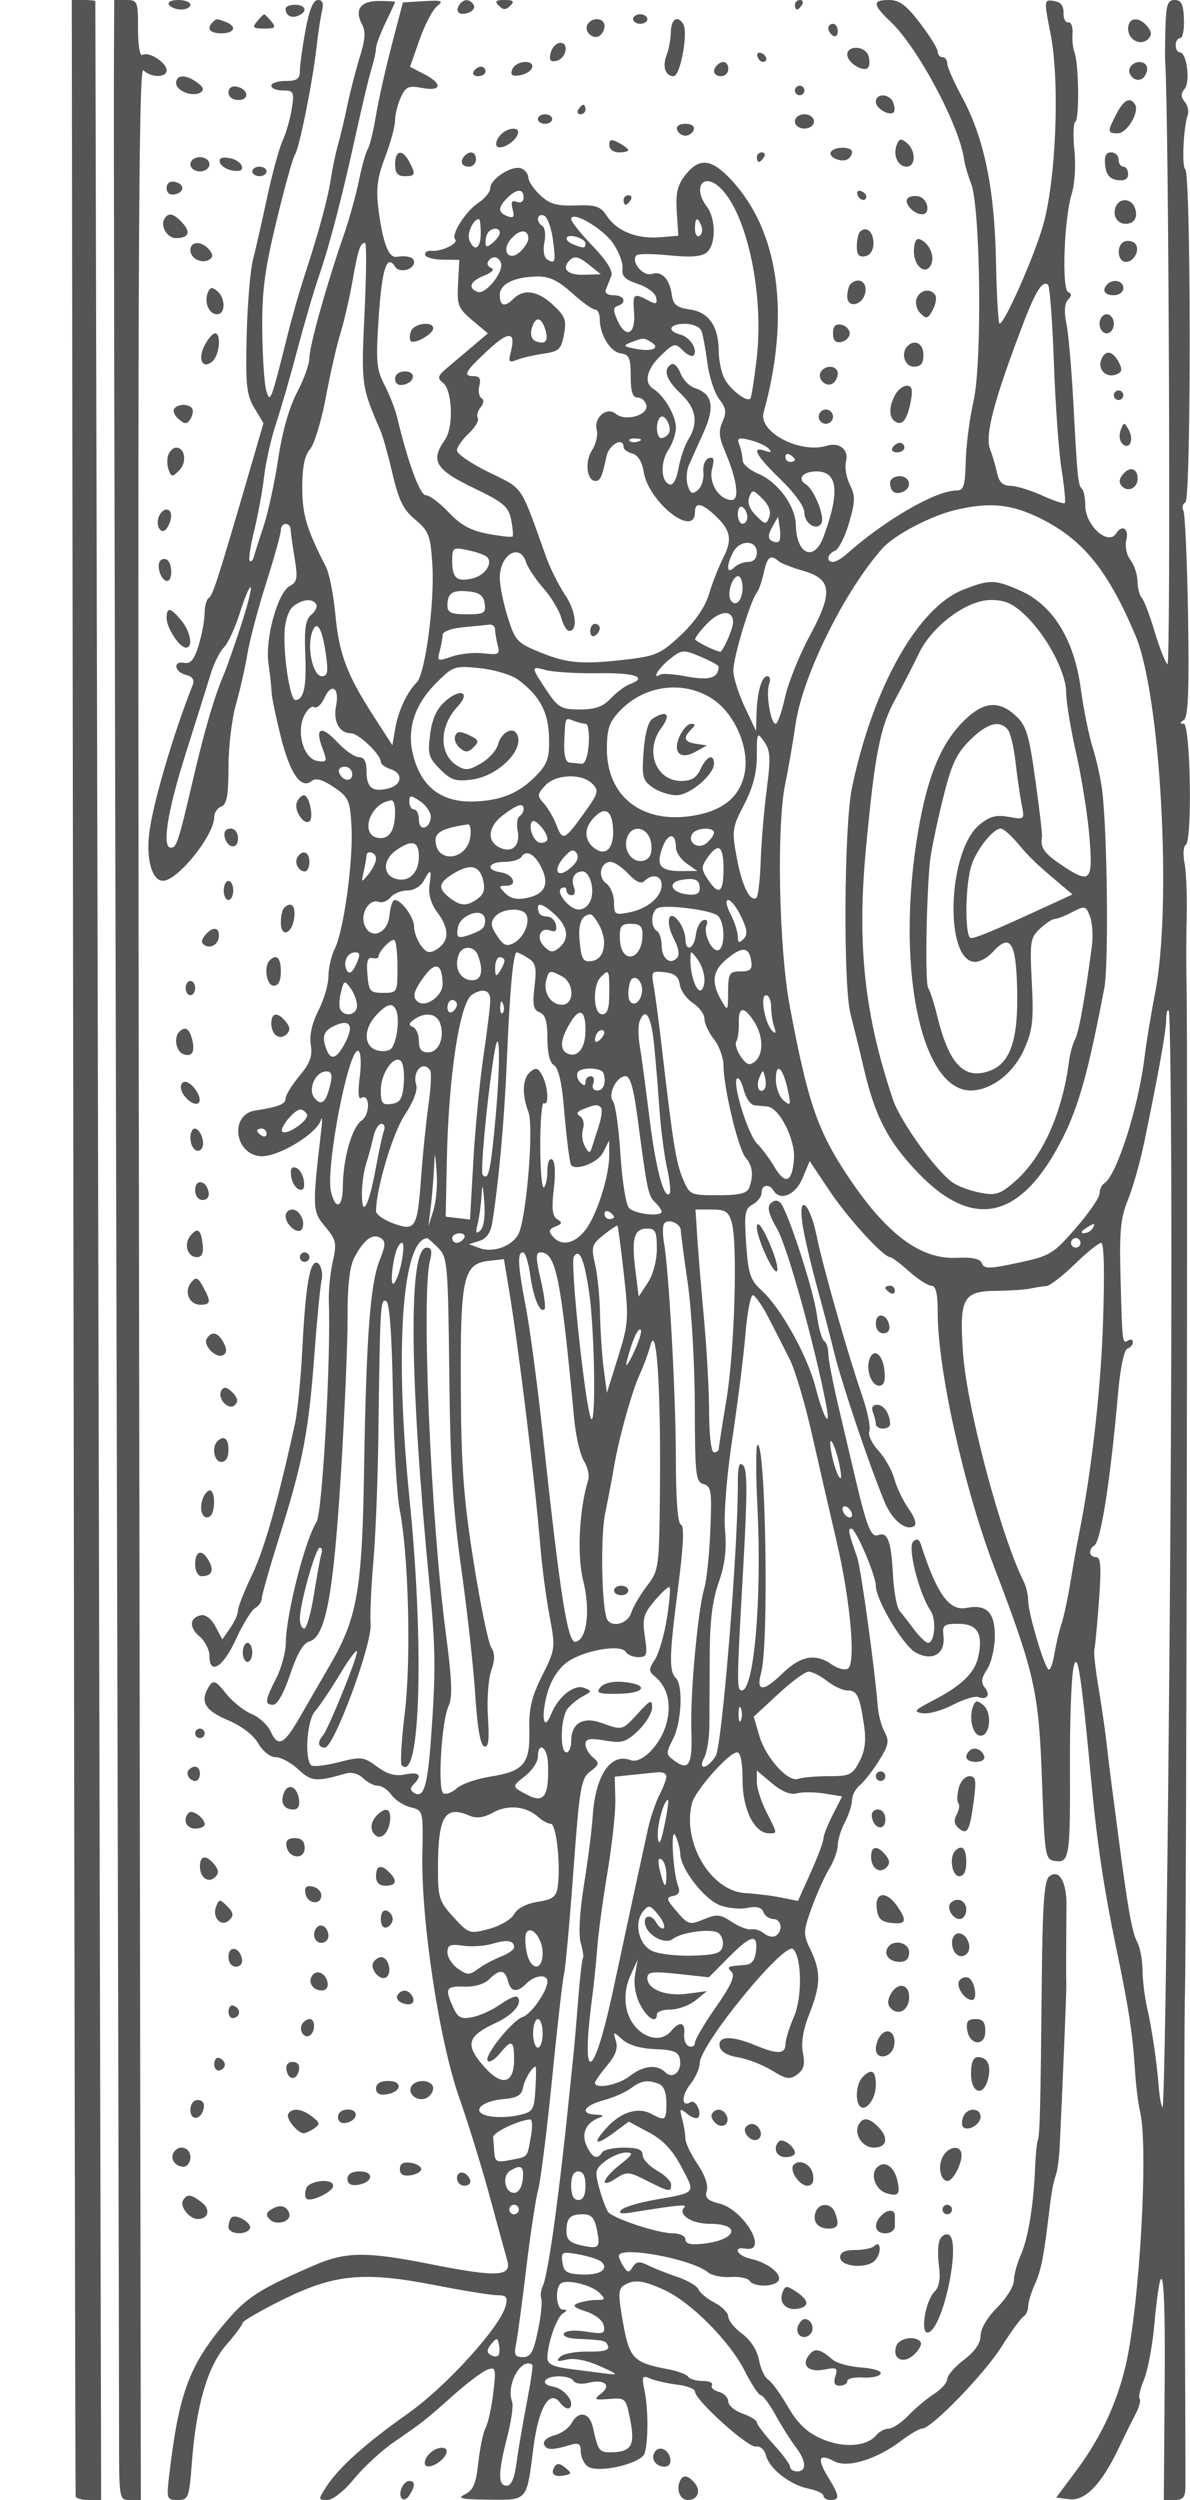 <svg xmlns="http://www.w3.org/2000/svg" version="1.0" width="250" height="525" viewBox="0 0 250 525" preserveAspectRatio="xMidYMid meet">
<g transform="translate(0,525) scale(0.01,-0.01)" fill="#555555" stroke="none">
<path d="M1543 26325 c19 -14396 39 -26209 46 -26250 6 -41 129 -75 274 -75 l262 0 -60 26225 c-33 14424 -61 26236 -62 26250 -2 14 -114 25 -249 25 l-246 0 35 -26175z"/>
<path d="M2394 51375 c-7 -1528 5 -7512 61 -29675 26 -10368 47 -19491 46 -20275 -1 -1420 0 -1425 228 -1425 l230 0 -38 25575 c-31 20818 -14 25552 91 25450 166 -162 488 -161 488 1 0 160 -377 400 -504 321 -57 -35 -96 186 -96 547 0 580 -11 606 -250 606 l-250 0 -6 -1125z"/>
<path d="M3550 52400 c34 -55 149 -100 256 -100 107 0 194 45 194 100 0 55 -115 100 -256 100 -145 0 -229 -43 -194 -100z"/>
<path d="M6417 51863 c-64 -350 -117 -732 -117 -850 0 -170 -60 -213 -300 -213 -165 0 -300 -45 -300 -100 0 -55 110 -100 244 -100 225 0 239 -29 187 -375 -31 -206 -117 -510 -192 -675 -75 -165 -223 -705 -328 -1200 -106 -495 -239 -1080 -296 -1300 -57 -220 -117 -940 -133 -1600 -25 -1036 -3 -1244 162 -1518 l191 -319 -329 -1131 c-629 -2155 -736 -2489 -821 -2541 -47 -29 -86 -174 -87 -322 0 -148 -57 -450 -125 -671 -91 -297 -169 -393 -298 -368 -247 49 -219 -187 31 -253 141 -36 185 -104 141 -215 -419 -1056 -856 -2556 -917 -3152 -56 -544 75 -963 299 -956 310 9 1071 957 1071 1336 0 91 67 192 150 224 115 44 150 235 150 825 0 422 70 1013 156 1314 86 301 194 776 240 1056 45 280 222 950 393 1489 171 539 311 1041 311 1116 0 171 198 181 206 11 3 -69 41 -341 85 -605 67 -411 53 -493 -104 -577 -254 -136 -521 -1107 -447 -1627 33 -229 62 -499 65 -600 3 -102 92 -529 197 -949 194 -775 426 -1102 650 -915 81 67 226 26 458 -130 314 -211 343 -275 374 -825 40 -711 -161 -2187 -350 -2567 -74 -149 -134 -409 -134 -579 0 -170 -95 -495 -210 -721 -136 -267 -193 -522 -161 -721 39 -239 -16 -387 -240 -655 -159 -191 -289 -404 -289 -473 0 -118 -153 -178 -639 -252 -533 -81 -444 -906 103 -959 349 -35 1184 461 1276 757 30 95 33 -7 7 -227 -189 -1621 -186 -1689 84 -2009 232 -276 247 -344 159 -738 -54 -238 -90 -617 -82 -843 46 -1169 -136 -4425 -257 -4617 -243 -382 -642 -1951 -647 -2547 -2 -194 -94 -530 -204 -746 -238 -466 -246 -550 -58 -550 85 0 226 254 355 640 143 429 274 655 400 688 339 89 505 959 662 3472 80 1293 145 2790 143 3328 -3 664 42 1068 140 1257 196 378 385 522 551 419 114 -70 111 -148 -20 -476 -196 -489 -281 -1645 -325 -4411 -40 -2503 -142 -3090 -708 -4069 -215 -370 -510 -880 -656 -1133 -320 -553 -444 -611 -596 -280 -62 138 -245 306 -404 372 -160 66 -402 260 -538 432 -206 259 -264 286 -345 161 -210 -322 -110 -513 379 -720 293 -124 544 -315 645 -491 96 -167 250 -289 365 -289 110 0 325 -116 478 -258 277 -257 370 -265 992 -87 127 37 272 -2 368 -97 87 -87 226 -158 309 -158 83 0 212 -87 287 -193 74 -106 255 -223 401 -260 266 -66 266 -68 248 -982 -28 -1398 353 -3916 774 -5115 193 -550 485 -1495 648 -2100 164 -605 326 -1197 360 -1315 101 -346 -206 -362 -1612 -82 -1347 268 -1776 264 -2443 -25 -1135 -492 -1407 -665 -1839 -1170 -784 -918 -1003 -1506 -1206 -3233 -59 -504 -52 -525 177 -525 226 0 242 41 299 788 93 1210 332 2022 726 2473 186 214 340 421 341 459 1 39 379 257 840 486 1087 538 1706 597 3199 306 596 -117 1187 -212 1314 -212 189 0 220 -40 172 -223 -117 -447 -1247 -1691 -2053 -2261 -901 -637 -1456 -1135 -1717 -1541 -171 -267 -170 -275 23 -275 116 0 356 190 568 450 203 247 580 594 837 770 611 419 649 449 1254 989 283 252 600 490 704 527 176 64 184 29 124 -487 -36 -306 -108 -633 -159 -727 -52 -95 -121 -425 -155 -734 -48 -446 -106 -584 -280 -668 -177 -86 -82 -108 495 -113 828 -8 798 -42 941 1082 108 855 345 1252 565 950 71 -96 161 -142 200 -102 116 116 -120 410 -357 445 -119 18 -190 74 -159 125 77 124 518 119 596 -7 34 -56 169 -74 300 -41 342 86 506 -43 281 -221 -165 -131 -150 -141 169 -116 344 28 351 20 443 -455 102 -529 18 -663 -421 -665 -232 -2 -259 36 -366 523 -69 317 -303 362 -450 87 -55 -104 -218 -218 -360 -254 -143 -36 -241 -120 -217 -187 44 -126 168 -130 546 -16 181 55 225 29 225 -131 0 -110 62 -251 137 -313 198 -164 1137 47 1206 271 78 254 77 926 -1 1309 -63 308 -51 333 119 259 104 -45 358 -102 564 -127 206 -24 375 -90 375 -146 0 -177 1114 -1182 1279 -1154 91 16 182 -65 214 -190 74 -282 508 -618 899 -696 169 -34 308 -101 308 -149 0 -49 68 -88 150 -88 199 0 189 85 -56 486 -236 388 -191 500 132 327 277 -149 897 42 1410 433 183 140 380 254 437 254 196 0 1308 1147 1667 1718 197 313 403 597 459 631 55 35 101 132 101 217 0 84 64 296 143 469 134 297 190 593 316 1665 29 247 81 518 116 600 35 83 74 353 86 600 63 1287 145 3272 141 3425 -3 96 -5 288 -4 425 1 138 2 374 2 525 0 151 3 470 5 709 5 506 -159 779 -365 608 -102 -85 -138 -596 -154 -2177 -26 -2697 -40 -3244 -85 -3365 -20 -55 -46 -325 -57 -600 -31 -771 -148 -1468 -303 -1815 -77 -173 -141 -411 -141 -528 0 -118 -157 -371 -350 -564 -207 -206 -350 -448 -350 -591 0 -159 -120 -334 -350 -509 -193 -147 -350 -328 -350 -403 0 -74 -124 -214 -275 -311 -151 -96 -394 -300 -540 -452 -146 -152 -332 -277 -413 -277 -81 0 -199 -62 -262 -138 -202 -244 -700 -276 -1154 -75 -309 137 -497 317 -705 675 -156 268 -342 523 -413 566 -71 42 -158 228 -193 412 -39 207 -175 418 -354 551 -160 118 -291 280 -291 359 0 80 -130 212 -288 294 -158 82 -310 207 -337 278 -28 71 -224 188 -437 260 -214 72 -492 182 -620 245 -184 91 -250 84 -325 -32 -81 -126 -106 -126 -191 5 -55 83 -100 184 -100 225 -5 221 1530 -61 1871 -344 80 -66 295 -111 479 -98 183 12 361 -24 396 -80 84 -135 522 -133 606 4 84 135 -222 377 -579 457 -290 64 -393 266 -110 215 488 -87 -30 811 -545 944 -261 67 -318 125 -272 271 36 113 -40 333 -194 560 -140 206 -255 446 -255 535 -1 89 -31 274 -68 411 -59 226 -49 237 104 111 93 -77 197 -113 230 -80 92 93 -51 389 -157 324 -194 -120 -198 131 -7 374 110 139 199 338 199 442 0 391 1788 2574 1964 2398 182 -181 191 -1020 16 -1419 -96 -220 -177 -479 -178 -575 -2 -214 -168 -221 -637 -25 -492 206 -789 197 -746 -23 21 -112 161 -195 390 -232 197 -32 515 -156 708 -275 300 -185 376 -197 532 -83 138 101 167 209 119 450 -42 209 3 487 134 818 242 614 248 884 29 1343 -161 336 -160 382 18 878 103 288 269 659 369 824 100 165 182 390 182 500 1 110 68 329 151 486 82 158 149 366 149 463 0 97 74 238 164 312 90 75 271 306 402 514 202 321 221 413 119 602 -66 123 -130 358 -143 523 -63 802 -356 2929 -435 3150 -181 511 -199 600 -122 600 93 0 515 -987 515 -1204 0 -292 570 -1248 832 -1396 350 -197 630 -36 589 339 -26 237 4 261 318 261 394 0 519 -208 413 -690 -75 -343 -350 -609 -952 -921 -389 -201 -419 -237 -220 -268 126 -20 414 60 638 177 225 117 466 191 536 164 184 -70 262 48 133 203 -83 100 -70 197 51 381 89 136 162 449 162 697 0 503 -173 673 -604 590 -353 -67 -615 297 -941 1309 -45 141 -91 162 -173 80 -120 -120 129 -1098 369 -1449 126 -184 86 -673 -55 -673 -45 0 -174 124 -288 275 -113 151 -253 331 -311 400 -57 69 -120 412 -138 764 -37 704 -112 901 -313 823 -146 -56 -238 177 -487 1238 -84 358 -244 1039 -356 1514 -111 475 -203 956 -203 1069 0 113 -39 229 -87 259 -48 29 -116 275 -152 546 -70 528 -615 2200 -768 2357 -59 60 -134 54 -203 -15 -80 -80 -42 -229 140 -545 211 -366 783 -2421 1026 -3685 105 -545 -53 -286 -222 365 -174 672 -730 1669 -1132 2035 -240 218 -282 344 -326 978 -44 640 -27 741 137 829 103 55 187 166 187 247 0 166 157 196 250 46 143 -231 462 -95 610 258 l150 359 420 -628 c389 -581 1129 -1389 1272 -1389 34 0 213 -135 398 -300 185 -165 395 -300 468 -300 94 0 132 -166 132 -575 1 -1187 553 -3672 1183 -5325 857 -2246 941 -2620 1008 -4500 57 -1594 66 -1651 275 -1681 301 -43 320 78 312 2031 -4 935 31 1858 78 2050 84 346 160 -158 384 -2550 107 -1141 262 -2168 498 -3300 277 -1327 355 -1833 408 -2650 19 -302 67 -685 106 -850 177 -744 -11 -4062 -301 -5313 -190 -817 -529 -1537 -1054 -2239 l-409 -548 280 -34 c329 -40 672 314 1031 1065 123 258 285 586 360 730 75 144 112 285 83 314 -30 29 10 207 88 394 79 187 175 686 215 1110 158 1684 241 1253 223 -1154 l-18 -2475 225 0 c178 0 226 58 229 275 2 151 -5 2345 -16 4875 -11 2530 -8 5028 7 5550 30 1042 60 20052 33 21100 -9 358 -8 1010 3 1450 10 440 -10 946 -46 1126 -35 179 -24 350 26 381 141 87 99 2543 -43 2545 -87 1 -86 21 3 78 91 58 113 610 88 2189 -19 1161 -64 2158 -99 2214 -35 57 -15 133 44 169 122 76 118 6923 -5 6998 -75 47 -35 896 54 1138 28 75 -1 199 -64 275 -84 102 -84 172 -1 273 124 149 43 764 -100 764 -49 0 -88 67 -88 150 0 83 43 150 95 150 52 0 87 180 78 400 -12 312 -55 400 -194 400 -149 0 -182 -95 -195 -575 -8 -316 -11 -642 -5 -725 76 -1077 120 -12726 47 -12650 -52 55 -175 370 -273 700 -98 330 -218 643 -266 695 -48 52 -88 210 -90 350 -2 140 -68 341 -148 446 -84 110 -120 290 -86 425 59 233 -93 329 -213 134 -167 -270 -650 164 -650 583 0 156 -31 315 -69 352 -84 85 -95 193 -182 1815 -38 715 -104 1465 -147 1667 -50 238 -37 410 35 488 80 85 81 132 5 160 -140 52 -87 1546 71 2055 66 209 91 612 59 924 -32 304 -22 575 20 601 87 54 72 1223 -19 1455 -32 83 -51 263 -41 400 10 138 -30 241 -89 231 -59 -11 -104 79 -100 200 5 149 -60 229 -204 249 -208 30 -209 23 -67 -700 197 -1008 113 -3082 -164 -4030 -196 -673 -805 -2045 -908 -2047 -27 -1 -62 591 -76 1314 -30 1532 -249 2588 -714 3446 -171 315 -310 632 -310 705 0 72 -45 132 -100 132 -55 0 -100 51 -100 114 0 63 -167 333 -371 600 -287 377 -433 486 -650 486 -358 0 -352 -94 31 -456 571 -540 1447 -2182 1544 -2894 15 -110 81 -335 146 -500 198 -498 236 -3761 54 -4563 -84 -369 -159 -944 -166 -1279 -12 -512 -42 -608 -193 -608 -436 0 -1511 -623 -2320 -1344 -96 -86 -220 -156 -275 -156 -150 0 -120 171 40 233 78 29 211 292 296 583 133 455 136 569 19 805 -76 151 -112 370 -82 487 65 247 -138 414 -402 332 -562 -175 -1443 287 -1329 697 569 2050 323 3815 -681 4888 -417 445 -670 472 -961 102 -169 -215 -208 -380 -182 -775 l32 -502 -388 -32 c-483 -39 -904 129 -1111 444 -135 207 -229 239 -656 224 -399 -14 -548 28 -747 216 -136 128 -248 294 -248 369 0 74 -68 161 -151 193 -190 73 -649 -220 -649 -414 0 -80 -115 -221 -255 -313 -265 -173 -578 -671 -482 -766 78 -78 -290 -259 -486 -238 -91 9 -157 -28 -146 -83 10 -55 177 -102 369 -103 l350 -4 -27 -496 c-25 -454 1 -521 300 -773 l327 -275 -300 -254 c-165 -140 -411 -347 -546 -461 -209 -175 -224 -223 -100 -320 201 -157 230 -932 44 -1197 -310 -442 -202 -627 589 -1008 641 -308 745 -395 801 -672 35 -176 48 -334 29 -353 -18 -19 -251 6 -517 56 -359 67 -572 184 -823 450 -187 198 -402 360 -479 360 -126 0 -376 680 -608 1650 -40 165 -158 466 -263 669 -169 326 -183 495 -120 1428 67 1010 172 1330 344 1051 87 -141 399 -64 399 99 0 102 -134 142 -376 110 -162 -21 -288 317 -373 1001 -54 429 -24 661 140 1093 115 302 209 648 209 769 0 121 54 339 119 483 105 229 162 254 450 200 415 -78 436 88 38 293 l-293 152 201 571 c110 313 276 629 368 702 144 113 106 127 -275 105 l-443 -26 -236 -900 c-129 -495 -279 -1163 -332 -1484 -53 -322 -131 -637 -172 -700 -41 -64 -125 -363 -186 -666 -62 -302 -206 -820 -321 -1150 -353 -1015 -718 -2317 -718 -2565 0 -130 -117 -456 -259 -724 -162 -304 -310 -825 -395 -1387 -74 -495 -211 -1130 -304 -1412 -94 -281 -187 -575 -208 -651 -21 -77 -61 -117 -88 -90 -27 27 16 315 95 639 80 325 174 838 209 1140 35 303 147 798 248 1100 101 303 303 1000 448 1550 145 550 349 1248 454 1550 226 652 491 1675 792 3050 120 550 261 1138 313 1307 52 169 95 362 95 430 0 67 90 309 200 537 110 227 200 423 200 435 0 11 -154 21 -343 21 -385 0 -516 -183 -350 -492 78 -146 66 -323 -43 -668 -81 -259 -200 -717 -264 -1020 -63 -302 -154 -685 -202 -850 -47 -165 -113 -480 -146 -700 -65 -425 -261 -1148 -558 -2050 -99 -302 -254 -842 -343 -1200 -364 -1453 -374 -1478 -457 -1200 -41 138 -79 708 -84 1267 -8 820 50 1266 301 2300 170 706 344 1328 384 1383 91 123 369 1503 454 2250 34 303 87 651 117 775 38 155 11 225 -88 225 -97 0 -181 -205 -261 -637z m8729 -3323 c552 -552 905 -2219 752 -3556 -51 -446 -112 -831 -135 -855 -83 -82 -449 212 -556 445 -59 130 -108 380 -108 556 -3 518 -207 813 -602 870 -277 40 -354 100 -382 300 -47 344 -209 515 -423 447 -184 -58 -448 263 -321 391 35 35 348 35 695 -1 443 -45 676 -27 782 62 194 160 196 704 5 957 -317 420 -69 745 293 384z m-4146 -187 c0 -86 -59 -124 -143 -92 -104 40 -128 -1 -88 -155 43 -162 19 -195 -107 -147 -204 78 -205 184 -5 384 197 197 343 201 343 10z m612 -861 c69 -490 55 -545 -115 -440 -69 43 -94 189 -60 356 31 156 13 311 -40 344 -142 88 -118 272 28 223 69 -23 153 -240 187 -483z m1266 -100 c125 -182 215 -423 200 -535 -21 -156 55 -232 322 -319 193 -62 365 -190 384 -284 28 -142 0 -153 -168 -62 -303 162 -327 140 -295 -256 36 -453 -169 -558 -343 -177 -100 218 -100 284 -2 316 202 68 141 225 -87 225 -129 0 -191 48 -159 125 28 69 79 194 113 279 41 101 -96 320 -390 627 -249 260 -453 515 -453 566 0 192 659 -187 878 -505z m-2778 208 c0 -323 -139 -402 -241 -137 -53 138 86 437 203 437 21 0 38 -135 38 -300z m4635 153 c31 -81 13 -173 -39 -206 -53 -32 -96 34 -96 147 0 242 56 266 135 59z m-4235 -141 c0 -48 -67 -144 -150 -212 -122 -101 -150 -97 -150 21 0 80 30 176 67 212 95 95 233 83 233 -21z m600 -125 c0 -56 -70 -172 -156 -258 -247 -247 -435 5 -198 266 177 196 354 192 354 -8z m1200 -99 c0 -104 -32 -108 -242 -27 -229 88 -194 230 42 168 110 -29 200 -92 200 -141z m-4642 -1463 c-71 -1510 -66 -1546 338 -2475 48 -110 160 -515 250 -900 129 -555 228 -755 478 -963 286 -239 319 -328 359 -946 50 -793 -149 -2292 -328 -2472 -205 -204 -389 -599 -452 -969 l-60 -350 -387 600 c-570 882 -733 1315 -811 2150 -39 413 -128 863 -199 1000 -407 793 -495 1090 -496 1665 0 424 50 671 162 800 90 102 239 590 332 1085 92 495 231 1103 308 1350 77 248 191 743 254 1100 116 663 161 800 264 800 32 0 27 -664 -12 -1475z m2867 1050 c62 -184 -327 -668 -488 -606 -217 83 -160 227 138 345 156 62 221 130 149 156 -69 26 -100 88 -69 139 81 130 221 113 270 -34z m1875 -55 l222 -180 -361 -10 c-338 -10 -471 127 -294 303 104 104 194 81 433 -113z m-387 -570 c213 -192 432 -350 487 -350 55 0 100 -88 100 -195 0 -334 218 -693 439 -725 179 -25 211 -98 211 -479 0 -330 39 -449 149 -450 81 -1 162 -74 180 -164 40 -208 -441 -343 -639 -179 -192 160 -472 -75 -403 -339 28 -107 -18 -299 -101 -427 -155 -236 -108 -642 74 -642 101 0 135 76 234 525 54 246 356 405 356 187 0 -49 83 -110 185 -137 117 -31 204 -172 239 -387 104 -639 1076 -1400 1076 -841 0 201 123 194 368 -22 378 -334 430 -537 234 -922 -99 -194 -237 -543 -306 -776 -81 -272 -291 -578 -587 -859 -413 -390 -528 -444 -1110 -513 -958 -114 -1270 -90 -1846 144 -487 197 -530 244 -686 740 -92 291 -167 662 -167 825 0 491 421 743 552 329 36 -113 200 -359 365 -547 164 -187 332 -465 373 -618 41 -153 116 -278 167 -278 191 0 143 422 -87 761 -131 193 -310 551 -397 795 -553 1545 -466 1416 -1198 1774 -371 182 -675 388 -675 458 0 70 111 232 247 359 136 128 222 273 191 322 -30 49 -4 151 58 226 70 84 77 160 18 196 -52 33 -72 149 -43 259 36 139 3 200 -109 200 -248 0 -200 90 285 542 450 419 599 404 480 -49 -50 -192 -30 -215 132 -150 105 42 356 100 557 129 326 46 374 91 432 404 58 308 27 387 -246 636 -315 288 -604 326 -823 107 -176 -176 -279 -145 -279 84 0 235 296 381 788 391 251 4 437 -84 725 -344z m10128 -1475 c30 -867 103 -1874 161 -2238 58 -364 88 -680 67 -701 -22 -22 -237 50 -479 160 -242 110 -540 201 -663 202 -162 1 -239 78 -282 277 -32 151 -97 371 -144 488 -117 291 82 1042 713 2687 247 646 396 872 504 767 37 -37 92 -776 123 -1642z m-10689 717 c79 -246 12 -338 -190 -260 -91 34 -126 134 -93 262 70 264 199 264 283 -2z m3284 -41 c31 -82 88 -385 125 -675 38 -289 149 -630 248 -758 146 -187 159 -278 70 -474 -86 -189 -75 -325 50 -618 252 -592 314 -1026 144 -1026 -263 0 -488 354 -414 651 53 211 37 264 -70 227 -80 -28 -128 -156 -112 -300 14 -138 -38 -304 -117 -370 -115 -96 -157 -77 -212 99 -38 119 -26 313 27 430 53 117 193 429 311 693 238 529 181 804 -192 922 -113 36 -248 176 -300 313 -51 136 -139 219 -194 185 -177 -110 -107 -326 200 -616 326 -308 378 -617 161 -963 -76 -121 -169 -393 -206 -602 -40 -230 -114 -366 -186 -343 -186 62 -201 461 -27 726 87 133 158 345 158 472 0 244 -249 671 -469 806 -213 130 -151 414 156 707 268 258 297 264 455 107 92 -92 193 -142 225 -110 106 105 -65 384 -268 437 -299 78 -240 229 90 229 164 0 314 -65 347 -149z m-1050 -240 c197 -125 10 -202 -334 -136 -260 50 -272 66 -99 134 261 102 275 102 433 2z m364 -1912 c-34 -54 -104 -99 -156 -99 -109 0 -128 333 -25 436 94 94 258 -212 181 -337z m-631 -167 c-72 -29 -159 -26 -192 8 -33 33 26 56 131 52 117 -5 141 -28 61 -60z m2731 -154 c70 -75 47 -89 -75 -46 -305 107 -191 -103 324 -600 293 -283 500 -571 500 -696 1 -232 255 -392 357 -226 81 130 -153 715 -327 821 -189 115 -61 269 223 269 451 0 497 -429 148 -1375 -195 -529 -568 -371 -580 245 -8 407 -376 908 -795 1084 -179 75 -325 202 -325 283 0 81 -30 225 -66 320 -57 148 -25 163 225 101 160 -40 336 -121 391 -180z m550 -234 c0 -24 -45 -44 -100 -44 -55 0 -100 48 -100 106 0 58 45 78 100 44 55 -34 100 -82 100 -106z m-540 -1204 c-63 -164 -83 -162 -278 33 -136 136 -186 273 -142 387 63 164 83 162 278 -33 136 -136 186 -273 142 -387z m-460 4 c0 -79 -45 -144 -100 -144 -55 0 -100 93 -100 206 0 113 45 178 100 144 55 -34 100 -127 100 -206z m6192 -48 c874 -444 1390 -1087 1964 -2446 527 -1251 769 -5664 411 -7504 -86 -438 -185 -1044 -222 -1346 -127 -1052 -587 -2491 -848 -2652 -53 -33 -97 -128 -97 -212 0 -83 -225 -411 -500 -727 -472 -543 -540 -584 -1209 -727 -603 -130 -717 -132 -762 -13 -38 98 -200 133 -542 117 -746 -34 -1457 496 -2247 1672 -663 989 -865 1571 -1246 3601 -231 1225 -283 3807 -95 4691 58 275 155 838 216 1250 149 1016 1032 2798 1825 3685 253 283 1018 685 1535 806 730 173 1191 123 1817 -195z m-5527 -465 c-29 -28 -100 -21 -159 15 -74 46 -69 133 17 285 l123 219 35 -234 c19 -128 12 -256 -16 -285z m-465 -231 c0 -126 -67 -200 -180 -200 -99 0 -234 -54 -300 -120 -155 -155 -166 48 -16 327 139 261 496 256 496 -7z m-5672 -94 c135 -125 -32 -385 -290 -450 -335 -84 -438 0 -438 358 0 288 15 299 325 233 179 -37 360 -101 403 -141z m6127 -89 c52 -46 281 -136 509 -201 614 -174 644 -448 149 -1365 -217 -402 -451 -984 -520 -1291 -68 -308 -158 -560 -198 -560 -105 0 -210 644 -136 837 34 89 18 163 -37 163 -121 0 -216 -332 -229 -800 l-10 -350 -235 500 c-130 275 -238 616 -242 758 -6 267 353 1465 492 1642 43 55 110 246 148 425 72 333 142 388 309 242z m-755 -561 c0 -267 -149 -420 -250 -257 -81 132 34 501 157 501 51 0 93 -110 93 -244z m-10546 -820 c-143 -432 -298 -876 -346 -986 -199 -458 -407 -1165 -656 -2233 -304 -1304 -341 -1417 -463 -1417 -192 0 -71 766 314 1979 221 699 457 1451 524 1670 66 219 191 469 277 555 86 86 238 415 337 732 100 316 201 555 226 530 25 -25 -71 -398 -213 -830z m5128 489 c29 -202 -10 -225 -375 -225 -328 0 -407 36 -407 183 0 263 102 331 446 297 228 -23 312 -86 336 -255z m-3539 -14 c30 -48 -16 -147 -102 -219 -121 -100 -150 -290 -128 -836 29 -682 -31 -956 -210 -956 -109 0 -253 933 -224 1450 14 237 91 451 191 525 197 146 396 162 473 36z m8757 -378 c0 -122 -156 -498 -255 -616 -25 -30 -437 159 -538 248 -23 20 83 168 237 328 280 293 556 312 556 40z m-8556 -658 c56 -388 40 -475 -83 -475 -180 0 -314 576 -211 901 97 305 214 135 294 -426z m3557 500 c1 -69 27 -218 57 -331 49 -184 18 -201 -299 -164 -195 23 -495 -8 -668 -68 -297 -104 -311 -98 -254 114 33 123 61 278 62 343 0 68 186 136 426 158 234 21 481 46 550 56 69 9 126 -39 126 -108z m4696 -775 c-2 -234 -191 -295 -652 -209 -270 51 -526 71 -568 45 -198 -122 -47 131 191 320 256 204 285 207 649 54 210 -88 381 -182 380 -210z m-4209 -276 c451 -337 630 -670 646 -1202 13 -414 -29 -554 -234 -773 -367 -393 -748 -559 -1335 -580 -665 -24 -1086 279 -1269 911 -166 572 -7 1103 474 1583 349 349 381 360 915 305 304 -32 666 -141 803 -244z m1687 138 c775 12 1048 -86 650 -233 -96 -35 -274 -169 -395 -297 -165 -173 -329 -232 -650 -231 -385 1 -456 41 -680 375 -352 526 -353 542 -35 453 157 -43 656 -74 1110 -67z m-5515 -688 c-65 -326 71 -574 316 -574 158 0 624 -446 624 -598 0 -49 90 -117 200 -152 277 -88 251 -333 -44 -408 -333 -83 -456 15 -456 364 0 203 -50 294 -160 294 -88 0 -292 141 -453 314 -340 364 -477 309 -314 -124 106 -281 99 -300 -101 -271 -285 41 -450 581 -287 939 64 139 160 226 215 192 55 -34 151 52 214 191 152 333 323 217 246 -167z m7948 120 c435 -310 727 -992 641 -1499 -91 -541 -483 -851 -1188 -939 -1014 -127 -1711 448 -1711 1412 0 433 47 568 282 813 526 549 1376 641 1976 213z m-2701 -494 c49 0 77 -191 61 -425 -17 -255 -76 -421 -148 -415 -66 6 -179 17 -251 25 -89 10 -126 153 -114 440 22 528 13 509 203 436 87 -34 199 -61 249 -61z m3801 -1374 c-56 -427 -113 -1106 -127 -1509 -14 -403 -55 -751 -92 -774 -136 -84 -301 256 -410 843 -106 572 -98 632 154 1118 188 362 267 667 267 1027 0 492 6 504 155 292 130 -186 139 -343 53 -997z m-8708 316 c0 -177 -215 -146 -277 39 -22 66 32 119 119 119 87 0 158 -71 158 -158z m5043 -200 c144 -143 129 -198 -165 -608 -419 -583 -458 -600 -585 -265 -59 154 -178 359 -265 456 -146 160 -144 192 22 375 220 243 769 266 993 42z m-3393 -696 c0 -99 -56 -198 -125 -221 -73 -24 -125 44 -125 167 0 114 -45 208 -100 208 -55 0 -100 73 -100 162 0 146 23 147 225 13 124 -82 225 -230 225 -329z m-750 112 c0 -367 -102 -558 -300 -558 -466 0 -255 742 225 792 41 4 75 -101 75 -234z m2700 48 c0 -52 -39 -118 -87 -148 -47 -29 -64 -172 -36 -316 59 -311 -134 -472 -397 -332 -263 141 -220 443 95 678 303 227 425 260 425 118z m1876 -364 c37 -410 -118 -624 -348 -481 -249 155 -277 419 -69 649 231 256 385 194 417 -168z m-1376 -261 c0 -45 -62 -81 -138 -81 -146 0 -283 345 -179 450 65 64 317 -230 317 -369z m-1618 54 c-61 -510 -732 -579 -732 -75 0 169 180 255 682 328 45 7 67 -107 50 -253z m3800 -161 c21 -184 -23 -296 -133 -338 -234 -90 -455 168 -383 445 89 338 474 259 516 -107z m1318 238 c0 -48 -69 -145 -154 -216 -176 -146 -416 10 -301 195 80 130 455 147 455 21z m-800 -306 c0 -100 101 -252 225 -339 l225 -157 -300 -3 c-472 -6 -572 101 -441 475 114 329 291 344 291 24z m-5400 -194 c0 -348 -217 -552 -495 -464 -270 86 -261 401 17 596 333 233 478 193 478 -132z m3177 -246 c-278 -231 -374 -39 -120 242 137 151 197 167 260 69 52 -81 2 -194 -140 -311z m3223 -16 c0 -502 -101 -567 -332 -213 -138 210 -139 260 -6 450 231 330 338 255 338 -237z m-7300 219 c0 -72 -71 -218 -157 -325 -152 -187 -156 -185 -102 56 31 138 57 284 58 325 2 134 201 79 201 -56z m3476 -191 c168 -345 71 -552 -295 -632 -214 -47 -350 -20 -463 94 -148 147 -146 160 19 160 250 0 147 243 -120 282 -323 47 -263 218 77 218 162 0 323 47 359 105 99 160 282 61 423 -227z m1825 -129 c160 -170 269 -219 338 -150 162 162 361 117 361 -84 0 -249 -295 -499 -682 -576 -296 -60 -318 -45 -318 212 0 153 -75 332 -166 399 -187 136 -120 450 95 450 75 0 242 -113 372 -251z m-3055 -120 c50 -199 22 -305 -108 -400 -236 -173 -375 -163 -626 46 -222 184 -190 299 138 494 331 197 523 152 596 -140z m-1123 -120 c-29 -193 30 -389 177 -587 247 -335 237 -598 -31 -761 -145 -89 -210 -72 -325 83 -79 107 -144 283 -144 392 0 200 -264 564 -409 564 -43 0 -92 -146 -110 -325 -38 -399 -420 -525 -531 -176 -76 242 119 534 309 461 69 -26 180 17 246 96 66 79 225 144 354 144 132 0 281 87 341 200 146 272 173 252 123 -91z m3406 16 c56 -288 -69 -525 -276 -525 -189 0 -486 368 -360 446 59 36 107 18 107 -40 0 -58 50 -106 111 -106 61 0 83 72 49 159 -74 194 6 341 184 341 73 0 156 -124 185 -275z m2271 -88 c0 -104 -82 -141 -267 -119 -339 40 -419 254 -114 304 292 48 381 5 381 -185z m871 -588 c129 -271 140 -378 48 -470 -92 -92 -119 -79 -119 56 0 96 -69 308 -153 470 -89 174 -109 295 -48 295 57 0 180 -158 272 -351z m-3902 34 c268 -253 296 -504 76 -687 -128 -106 -183 -101 -312 28 -180 180 -85 417 134 333 101 -38 137 -1 114 118 -19 96 -101 176 -183 177 -81 1 -159 35 -173 75 -84 245 54 227 344 -44z m3406 -9 c146 -115 168 -636 30 -721 -128 -79 -335 325 -263 513 36 93 10 135 -67 110 -69 -23 -139 -162 -157 -309 -35 -298 -218 -370 -218 -86 0 99 -61 264 -135 365 -212 290 -299 10 -111 -355 109 -209 130 -347 63 -414 -147 -147 -317 0 -317 273 0 131 -45 266 -100 300 -142 88 -124 424 25 484 183 73 1104 -44 1250 -160z m-4941 -273 c-46 -43 -189 -110 -317 -149 -202 -61 -229 -40 -200 160 39 270 510 444 567 208 19 -78 -3 -176 -50 -219z m917 298 c96 -156 -44 -488 -254 -601 -154 -82 -221 -54 -355 151 -134 203 -142 281 -42 402 141 169 557 200 651 48z m1541 -234 c181 -339 104 -708 -156 -746 -185 -26 -220 28 -257 400 -39 382 38 574 229 579 32 1 115 -104 184 -233z m906 -190 c-3 -557 -460 -638 -476 -84 -7 263 28 309 235 309 186 0 243 -53 241 -225z m-5148 -691 c0 -527 -4 -534 -300 -534 -275 0 -303 31 -331 381 -23 279 4 372 103 350 73 -17 133 -4 131 29 -5 104 267 389 333 348 35 -22 64 -280 64 -574z m1689 258 c134 -349 69 -557 -163 -524 -228 33 -337 279 -238 538 74 192 325 184 401 -14z m5743 -125 c26 -175 -18 -217 -225 -217 -235 0 -257 -36 -261 -425 -3 -419 -5 -421 -146 -175 -215 376 -180 618 125 867 322 264 463 250 507 -50z m-8301 -70 c-77 -168 -140 -213 -189 -134 -99 161 -2 387 167 387 110 0 114 -49 22 -253z m3613 133 c161 -100 183 -197 135 -598 -45 -385 -25 -490 107 -541 121 -46 164 -190 164 -547 0 -306 51 -513 138 -564 86 -50 161 -344 198 -780 54 -626 102 -1041 148 -1282 36 -187 566 -8 687 232 l126 250 2 -307 c2 -441 -264 -1272 -506 -1579 -228 -290 -505 -341 -683 -126 -90 108 -76 154 60 206 141 54 148 83 37 152 -103 63 -121 222 -72 638 40 335 26 578 -35 616 -58 36 -100 -63 -100 -238 0 -165 -34 -321 -75 -347 -41 -25 -75 373 -75 885 0 512 34 910 75 885 113 -70 90 350 -32 578 -85 160 -136 176 -250 81 -168 -139 -184 -473 -41 -850 117 -307 -45 -2250 -213 -2565 -135 -251 -533 -393 -811 -290 l-225 83 220 69 c148 48 236 174 270 390 140 887 254 2160 306 3419 62 1476 133 2250 208 2250 25 0 132 -54 237 -120z m3706 -449 c0 -127 -40 -231 -88 -231 -100 0 -210 347 -207 650 1 197 3 197 148 6 81 -107 147 -298 147 -425z m-4202 394 c0 -41 -45 -142 -98 -225 -78 -121 -97 -107 -98 75 -1 124 43 225 98 225 55 0 99 -34 98 -75z m-1300 -496 c2 -232 -331 -482 -500 -378 -149 92 -119 228 121 553 234 317 377 251 379 -175z m2509 167 c264 -141 263 -596 -2 -596 -233 0 -398 256 -330 514 56 216 74 220 332 82z m993 -346 c0 -333 -39 -450 -150 -450 -185 0 -208 602 -30 780 174 174 180 164 180 -330z m1482 173 c18 -126 142 -299 275 -387 134 -87 243 -238 243 -334 0 -96 90 -289 200 -429 110 -140 200 -388 200 -552 0 -460 310 -1753 463 -1929 148 -170 173 -382 76 -634 -46 -120 -205 -158 -655 -158 -586 0 -596 5 -742 354 -141 338 -209 766 -444 2796 -57 495 -131 1050 -163 1233 -57 319 -48 331 227 300 211 -24 297 -94 320 -260z m-798 -179 c-54 -281 -284 -296 -284 -19 0 133 31 272 68 310 107 106 255 -93 216 -291z m-5984 -263 c0 -190 -246 -250 -347 -86 -33 53 -29 217 9 366 64 255 76 260 203 86 74 -102 135 -267 135 -366z m2800 118 c0 -110 -64 -639 -143 -1175 -79 -536 -175 -1528 -213 -2204 l-70 -1231 -256 31 -255 30 25 1200 c35 1752 272 3300 530 3463 225 143 382 96 382 -114z m5900 -141 c0 -133 29 -324 65 -425 44 -125 32 -152 -40 -83 -156 150 -263 750 -133 750 59 0 108 -109 108 -242z m-6600 48 c0 -52 -45 -122 -100 -156 -55 -34 -100 8 -100 94 0 86 45 156 100 156 55 0 100 -42 100 -94z m960 -179 c-33 -33 -56 26 -52 131 5 117 28 141 60 61 29 -72 26 -159 -8 -192z m-2232 45 c72 -187 3 -681 -111 -795 -53 -53 -191 -67 -307 -30 -272 86 -275 446 -6 734 232 250 353 275 424 91z m3972 -408 c0 -363 -155 -575 -362 -495 -184 70 -174 289 30 635 205 347 332 294 332 -140z m3538 190 c200 -304 209 -691 21 -847 -112 -92 -173 -71 -296 105 -85 121 -127 265 -94 319 33 54 57 226 52 383 -9 351 104 365 317 40z m8771 -4916 c2 -6198 -122 -17959 -187 -17893 -27 26 -62 218 -78 426 -45 556 -143 1224 -248 1679 -50 220 -92 572 -94 782 -1 209 -51 473 -111 585 -109 203 -199 711 -397 2233 -57 440 -125 957 -151 1150 -26 193 -69 553 -96 800 -28 248 -103 765 -167 1150 -65 385 -105 745 -90 800 16 55 59 516 97 1025 53 718 39 925 -60 925 -145 0 -171 161 -38 243 139 86 341 1381 500 3202 46 526 127 910 195 933 64 21 116 83 116 136 0 54 -45 70 -100 36 -122 -75 -122 -73 -160 1350 -25 941 3 1232 155 1600 102 248 255 788 341 1200 309 1492 464 2359 464 2594 0 132 24 215 54 185 30 -29 55 -2343 55 -5141z m-15359 4862 c94 -296 -36 -600 -257 -600 -137 0 -193 69 -193 242 0 133 -56 264 -125 292 -94 38 -88 77 25 157 237 167 481 127 550 -91z m4490 -425 c35 -344 86 -962 114 -1375 29 -412 100 -966 160 -1230 60 -265 82 -507 50 -539 -118 -118 -292 547 -423 1619 -75 605 -164 1269 -199 1475 -35 206 -38 442 -6 525 121 316 243 126 304 -475z m-6484 36 c-178 -344 -303 -393 -395 -153 -106 275 -67 392 164 500 324 151 417 12 231 -347z m5362 67 c-71 -71 -118 -77 -118 -15 0 134 118 252 185 185 28 -28 -2 -105 -67 -170z m-2208 -1654 c-102 -1119 -147 -1320 -268 -1200 -54 55 79 1495 229 2476 127 827 153 -29 39 -1276z m-2853 854 c-40 -298 -29 -473 27 -438 188 116 199 -340 12 -472 -204 -142 -390 -802 -394 -1393 -2 -432 -149 -499 -246 -112 -126 499 378 3089 577 2967 49 -31 60 -279 24 -552z m925 -140 c-26 -314 -75 -394 -257 -420 -194 -27 -225 13 -225 292 0 353 279 751 424 606 50 -50 75 -264 58 -478z m558 278 c28 -46 11 -372 -39 -725 -50 -352 -119 -1026 -153 -1497 -80 -1094 -116 -1155 -586 -985 -199 72 -362 187 -362 255 0 469 349 1638 603 2022 181 273 276 522 241 632 -90 284 153 530 296 298z m3635 -47 c68 -189 9 -369 -122 -369 -89 0 -124 59 -89 150 31 83 8 150 -53 150 -61 0 -111 -54 -111 -120 0 -88 -30 -90 -111 -9 -61 61 -83 157 -49 213 68 110 494 98 535 -15z m3877 -367 c67 -314 58 -335 -89 -213 -90 75 -163 274 -163 443 0 385 152 247 252 -230z m-9613 123 c-89 -377 -185 -460 -330 -286 -150 181 17 561 246 561 111 0 132 -69 84 -275z m9120 -99 c-109 -110 -184 64 -106 245 74 171 80 171 121 -4 24 -100 17 -209 -15 -241z m-2665 -601 c201 -1528 221 -1626 365 -1770 78 -77 141 -166 141 -198 0 -119 -580 -51 -690 80 -62 76 -142 582 -176 1125 -34 544 -103 1041 -155 1107 -117 148 73 531 264 531 96 0 170 -260 251 -875z m2459 263 c81 -7 201 -19 268 -25 253 -27 590 -691 559 -1102 -38 -496 -183 -552 -415 -159 -99 167 -259 381 -356 476 -193 189 -529 1269 -426 1372 35 35 100 -75 143 -243 44 -169 146 -313 227 -319z m-3228 -47 c32 -32 13 -200 -42 -375 -55 -174 -122 -383 -149 -466 -40 -125 -64 -121 -147 27 -54 97 -72 262 -39 367 33 104 5 223 -62 265 -88 54 -67 97 71 151 250 98 297 102 368 31z m-6178 -137 c69 -111 -423 -462 -516 -368 -69 69 253 464 379 464 43 0 105 -43 137 -96z m1619 -348 c-30 -79 -106 -427 -169 -775 -144 -793 -290 -1076 -294 -571 -2 198 38 491 89 650 50 160 119 414 152 565 33 151 109 275 169 275 59 0 84 -65 53 -144z m-2466 -62 c0 -58 -45 -78 -100 -44 -55 34 -100 82 -100 106 0 24 45 44 100 44 55 0 100 -48 100 -106z m3506 -1610 l-105 -334 48 400 c27 220 57 580 68 800 19 396 19 395 56 -66 21 -257 -10 -617 -67 -800z m986 -423 c-91 -85 -105 -52 -57 139 34 138 71 408 82 600 14 266 28 232 57 -139 23 -298 -9 -532 -82 -600z m2808 283 c0 -24 -45 -44 -100 -44 -55 0 -100 48 -100 106 0 58 45 78 100 44 55 -34 100 -82 100 -106z m2473 -119 c127 -452 58 -2707 -113 -3725 -87 -522 -159 -984 -160 -1025 0 -41 -45 -75 -100 -75 -58 0 -101 343 -102 825 -1 454 -49 1343 -108 1975 -58 633 -122 1409 -142 1725 l-37 575 343 0 c288 0 354 -43 419 -275z m-1071 -161 c1 -63 67 -564 147 -1114 79 -550 146 -1713 148 -2584 3 -1442 19 -1589 183 -1632 162 -42 177 -146 143 -966 -21 -505 -77 -1053 -126 -1218 -138 -469 -299 -2228 -273 -2992 25 -726 -51 -857 -365 -627 -171 125 -172 153 -21 446 180 347 217 1128 63 1282 -149 149 -142 462 43 1889 115 888 134 1309 62 1333 -68 23 -107 531 -107 1402 -2 1340 -145 3925 -250 4525 -30 167 -29 344 2 393 73 118 348 11 351 -137z m-1196 -920 c105 -934 98 -1039 -122 -1744 l-234 -750 -66 500 c-37 275 -71 793 -78 1150 -6 358 -53 830 -104 1050 -85 368 -71 417 178 616 148 119 280 206 292 194 13 -12 73 -469 134 -1016z m9844 956 c-34 -55 -115 -99 -181 -98 -71 0 -59 40 31 98 192 124 227 124 150 0z m-9151 -425 c0 -249 -79 -545 -191 -714 l-190 -289 -70 563 c-84 665 -26 865 249 865 172 0 203 -64 202 -425z m-4049 225 c-34 -55 -104 -100 -156 -100 -52 0 -94 45 -94 100 0 55 70 100 156 100 86 0 128 -45 94 -100z m-544 -206 c195 -195 207 -335 233 -2675 20 -1912 78 -2830 253 -4069 124 -880 256 -2069 292 -2642 43 -681 108 -1056 188 -1082 91 -30 111 128 79 613 -24 360 7 797 68 972 81 234 81 366 -1 498 -62 98 -228 909 -370 1801 -209 1323 -259 1996 -267 3642 -12 2323 50 2606 583 2669 l323 37 100 -604 c207 -1239 556 -4092 667 -5454 34 -412 120 -1059 191 -1436 126 -674 123 -696 -156 -1254 -223 -446 -280 -691 -269 -1143 19 -707 -114 -864 -825 -977 -286 -45 -602 -156 -701 -246 -100 -90 -226 -136 -280 -103 -126 78 -37 1530 112 1837 84 173 69 550 -63 1550 -315 2389 -513 7083 -330 7797 52 202 34 275 -69 275 -388 0 -365 -2704 61 -7100 128 -1329 132 -1814 26 -3257 -71 -958 -153 -1216 -349 -1095 -86 54 -89 105 -11 183 188 188 120 266 -181 206 -208 -42 -374 5 -590 164 -282 209 -332 214 -809 92 -279 -71 -538 -100 -575 -63 -143 143 -85 950 82 1134 92 103 328 453 525 780 196 327 357 540 357 473 0 -150 -603 -1631 -717 -1762 -121 -138 -102 -255 42 -255 191 1 994 2168 961 2594 -14 196 11 784 57 1306 47 523 94 1715 106 2650 35 2745 42 2870 161 2830 74 -25 121 -670 144 -1933 18 -1044 83 -2144 142 -2447 189 -951 243 -3163 107 -4280 -70 -566 -98 -1058 -63 -1093 392 -392 475 2524 161 5623 -313 3087 -153 5416 374 5448 14 1 118 -91 231 -204z m13494 106 c0 -55 -45 -100 -100 -100 -55 0 -100 45 -100 100 0 55 45 100 100 100 55 0 100 -45 100 -100z m-14258 -375 c-36 -206 -111 -420 -166 -475 -98 -98 -17 602 89 774 108 175 140 52 77 -299z m14729 -1350 c-50 -1432 -255 -3192 -520 -4475 -28 -137 -100 -542 -158 -900 -59 -357 -145 -762 -192 -900 -47 -137 -115 -423 -150 -635 -35 -212 -93 -357 -128 -322 -101 102 -420 1185 -422 1433 0 125 -41 305 -89 400 -483 957 -1205 3675 -1282 4830 -76 1135 1 1278 695 1286 289 3 615 25 725 49 110 24 259 47 332 51 72 5 340 210 595 458 254 248 506 450 558 450 60 0 73 -651 36 -1725z m-12032 1050 c65 -477 206 -813 301 -718 29 28 -8 308 -81 622 -105 452 -107 571 -8 571 329 0 429 -492 712 -3500 33 -357 125 -753 204 -880 79 -126 120 -306 90 -400 -189 -607 -238 -1580 -106 -2109 157 -627 81 -1242 -159 -1289 -166 -32 -319 936 -691 4378 -110 1018 -268 2203 -351 2634 -172 897 -186 1166 -63 1166 48 0 116 -214 152 -475z m1232 -325 c129 -836 155 -3075 31 -2650 -137 471 -423 3236 -347 3358 115 186 213 -31 316 -708z m3776 -575 c135 -261 336 -655 446 -875 110 -220 317 -917 460 -1550 143 -632 376 -1645 518 -2250 295 -1259 414 -2586 241 -2692 -61 -38 -212 1 -334 86 -348 244 -656 187 -1046 -192 -402 -390 -554 -382 -441 24 166 591 94 4888 -79 4781 -34 -21 -34 -616 1 -1322 94 -1908 -71 -3835 -329 -3835 -109 0 -107 167 30 2580 87 1530 88 2058 1 2145 -87 87 -115 -7 -114 -380 4 -1369 -333 -5509 -465 -5720 -177 -283 -388 -310 -239 -31 57 107 105 411 106 675 2 265 5 929 7 1477 2 704 57 1151 188 1521 131 373 170 691 134 1104 -29 338 36 1145 156 1941 113 749 236 1728 273 2175 37 447 107 813 154 813 48 0 197 -214 332 -475z m-2838 -741 c-114 -239 -179 -321 -144 -184 106 430 238 730 295 673 31 -30 -38 -250 -151 -489z m556 -2767 c-15 -1756 -19 -1788 -276 -2125 -143 -188 -292 -443 -331 -567 -70 -221 -393 -311 -498 -140 -118 190 -150 1736 -47 2232 61 293 145 736 187 983 106 617 377 1588 545 1950 77 165 176 435 220 600 127 476 217 -847 200 -2933z m3778 383 c42 -226 34 -297 -25 -200 -50 83 -118 308 -153 500 -38 218 -29 293 25 200 48 -82 117 -307 153 -500z m257 -1012 c0 -55 -45 -72 -100 -38 -55 34 -100 107 -100 162 0 55 45 72 100 38 55 -34 100 -107 100 -162z m-11147 -813 c-22 -69 -92 -451 -156 -850 -63 -399 -156 -725 -206 -725 -50 0 -91 94 -91 209 0 312 330 1491 418 1491 42 0 58 -56 35 -125z m7255 -1375 c-56 -343 -168 -727 -251 -853 -134 -204 -133 -243 7 -359 260 -215 347 -574 238 -979 -120 -447 -524 -860 -754 -772 -419 161 -741 -318 -797 -1187 -18 -275 -100 -920 -183 -1433 -91 -571 -118 -1043 -68 -1217 45 -157 66 -301 47 -320 -19 -19 -63 -394 -97 -832 -34 -439 -80 -978 -103 -1198 -190 -1865 -256 -2450 -394 -3486 -87 -653 -196 -1260 -242 -1350 -46 -90 -64 -219 -40 -287 24 -67 -7 -371 -71 -675 -93 -448 -152 -552 -315 -552 -166 0 -191 47 -144 275 32 151 127 860 213 1575 85 715 199 1466 253 1669 53 203 186 1260 294 2350 108 1090 220 2071 249 2181 29 110 117 1075 195 2145 131 1780 161 1959 357 2106 192 145 198 175 56 293 -87 72 -158 196 -158 277 0 116 85 132 409 78 360 -61 443 -36 700 209 160 154 291 371 291 483 0 178 -37 163 -294 -119 -334 -365 -327 -363 -767 -204 -391 141 -639 -6 -639 -380 0 -131 -45 -238 -100 -238 -144 0 -124 732 25 918 69 87 215 205 325 263 187 99 188 110 21 174 -211 82 -546 -186 -694 -555 -157 -390 -217 -49 -78 446 75 267 230 512 409 644 336 248 1130 391 1235 222 38 -62 159 -112 269 -112 179 0 194 45 135 432 -56 376 -29 474 207 754 149 177 290 304 313 281 23 -23 -4 -323 -59 -667z m3365 -1300 c140 -110 333 -200 430 -200 204 0 256 -109 348 -724 49 -326 23 -536 -94 -763 -148 -286 -204 -313 -651 -313 -269 0 -555 -25 -636 -56 -211 -81 -683 442 -819 908 l-116 398 508 470 c279 259 567 473 641 475 74 3 249 -85 389 -195z m-1807 -825 c-28 -69 -50 -12 -50 125 0 138 22 194 50 125 28 -69 28 -181 0 -250z m-4054 -900 c25 -691 -78 -852 -426 -671 -341 178 -341 174 -51 402 146 115 265 295 265 401 0 334 199 209 212 -132z m4088 -362 c0 -613 250 -1113 557 -1113 179 0 181 -18 -57 450 -110 216 -200 499 -200 630 l0 238 316 -266 c209 -176 388 -248 525 -212 115 30 376 28 580 -5 l371 -59 -196 -384 c-108 -211 -196 -436 -196 -501 0 -64 -121 -385 -268 -714 l-268 -597 -357 72 c-196 40 -533 81 -747 93 -723 39 -1332 1058 -1124 1884 67 268 778 1071 949 1071 74 0 115 -210 115 -587z m-1600 82 c0 -58 -65 -231 -145 -385 -79 -154 -189 -478 -243 -720 -104 -468 -399 -1832 -733 -3390 -412 -1926 -685 -2015 -438 -143 36 271 84 741 107 1043 22 303 120 1023 217 1600 96 578 170 1261 162 1519 l-12 470 367 39 c203 21 447 46 543 55 96 9 175 -30 175 -88z m-39 -1020 c-78 -375 -118 -452 -140 -269 -28 234 122 794 212 794 21 0 -11 -236 -72 -525z m-2653 167 c87 -78 206 -142 265 -142 113 0 208 -863 145 -1314 -31 -219 -102 -274 -425 -325 -237 -38 -427 -138 -492 -258 -57 -108 -293 -247 -524 -309 -412 -111 -427 -106 -749 245 -304 331 -328 408 -327 1035 3 1086 143 1320 661 1097 148 -64 298 -44 500 67 312 172 691 133 946 -96z m2985 -787 c11 -302 489 -923 815 -1058 161 -67 424 -96 584 -64 202 41 307 14 346 -87 31 -80 125 -146 209 -146 173 0 208 -254 49 -353 -58 -35 -167 -13 -243 50 -76 64 -198 103 -271 87 -72 -15 -256 55 -408 156 -241 161 -314 168 -589 54 -296 -123 -328 -114 -566 163 -222 258 -232 297 -78 327 117 22 152 88 108 200 -112 283 -167 1296 -58 1066 52 -110 98 -288 102 -395z m-293 -428 c0 -313 -48 -277 -140 106 -45 186 -32 262 36 219 57 -35 104 -181 104 -325z m-55 -1115 c-33 -33 -104 19 -159 116 -115 207 -304 135 -220 -84 84 -219 423 -377 565 -264 180 142 801 228 954 131 74 -47 118 -170 99 -273 -30 -157 -137 -191 -641 -207 -332 -10 -714 36 -849 102 -281 140 -379 594 -180 833 113 137 148 129 309 -70 100 -123 155 -251 122 -284z m-2545 -524 c0 -392 -258 -375 -337 22 -34 171 -36 353 -4 405 105 169 341 -128 341 -427z m-600 116 c0 -46 -124 -133 -275 -192 -151 -59 -367 -175 -480 -258 -182 -135 -228 -135 -425 3 -121 85 -220 239 -220 342 0 156 57 180 325 141 179 -26 460 -7 625 42 310 93 450 68 450 -78z m5082 -79 c-22 -192 -93 -279 -232 -289 -374 -27 -390 -36 -280 -146 80 -80 -11 -282 -330 -739 -242 -346 -440 -683 -440 -748 0 -66 -56 -100 -125 -75 -69 24 -114 140 -101 258 28 249 -96 278 -274 64 -281 -338 -841 -47 -942 490 -41 223 -10 464 88 678 l151 332 -55 -318 c-33 -194 7 -436 104 -625 153 -296 354 -413 354 -207 0 55 130 100 289 100 159 0 395 87 525 193 l236 193 -411 -54 c-454 -60 -839 91 -839 329 0 131 100 144 647 86 l646 -70 408 412 c476 481 624 516 581 136z m-5211 -625 c62 -238 189 -254 393 -50 175 175 436 199 436 40 0 -199 -340 -689 -518 -746 -223 -71 -829 -831 -735 -924 38 -38 152 31 253 155 248 306 300 284 300 -128 0 -502 -252 -569 -616 -162 -425 476 -380 651 244 940 359 166 563 417 440 540 -31 31 -190 -38 -354 -155 -163 -116 -427 -238 -586 -269 -242 -49 -307 -16 -408 205 -181 396 -152 449 235 435 213 -8 422 53 521 153 220 219 331 210 395 -34z m729 -1100 c0 -165 -45 -300 -100 -300 -55 0 -100 135 -100 300 0 165 45 300 100 300 55 0 100 -135 100 -300z m2364 -332 c383 -14 491 -57 519 -204 50 -258 -146 -441 -303 -284 -177 177 -465 146 -753 -80 -235 -185 -727 -279 -727 -139 0 33 114 195 253 361 178 211 233 364 187 514 -65 209 -61 209 137 32 129 -115 382 -189 687 -200z m-2516 -842 c-28 -448 -49 -478 -364 -548 -184 -40 -460 -48 -614 -16 -388 78 -180 316 312 357 274 23 376 81 403 231 32 177 194 450 266 450 15 0 13 -213 -3 -474z m2594 113 c101 -39 158 -183 158 -400 0 -373 -21 -388 -316 -230 -277 148 -629 42 -928 -280 -324 -351 -255 -408 141 -115 l312 231 421 -224 c299 -160 497 -369 687 -729 298 -562 322 -532 -562 -688 -328 -58 -643 -152 -700 -210 -73 -73 -15 -91 195 -58 1023 163 1193 179 1126 110 -145 -151 154 -346 530 -346 681 0 574 -340 -131 -418 -262 -29 -375 -3 -375 88 0 74 -114 130 -262 130 -317 0 -1259 311 -1363 450 -41 55 -124 277 -184 493 -99 360 -89 408 125 573 129 99 324 180 434 181 167 1 146 -41 -125 -255 -376 -297 -442 -523 -83 -288 224 147 271 143 646 -48 473 -241 512 -247 511 -81 0 69 -135 202 -300 295 -164 94 -299 240 -299 325 0 114 -105 155 -394 155 -217 0 -422 -45 -456 -100 -101 -163 -211 -116 -327 140 -118 259 -11 488 277 591 97 34 70 56 -75 61 -353 13 -263 190 153 302 208 56 467 169 575 251 217 164 351 185 589 94z m-2690 -1114 c-84 -451 -47 -409 -434 -486 -275 -55 -320 -35 -333 149 -8 116 -19 264 -25 328 -9 100 515 353 776 376 48 5 55 -161 16 -367z m-170 -900 c-19 -162 -93 -275 -181 -275 -194 0 -260 351 -86 461 231 147 299 99 267 -186z m1318 -125 c0 -200 -50 -300 -150 -300 -100 0 -150 100 -150 300 0 200 50 300 150 300 100 0 150 -100 150 -300z m-1400 -500 c0 -55 -45 -100 -100 -100 -55 0 -100 45 -100 100 0 55 45 100 100 100 55 0 100 -45 100 -100z m1638 -416 c79 -392 51 -420 -331 -336 -232 51 -307 123 -307 293 0 283 75 359 354 359 168 0 236 -76 284 -316z m98 -683 c161 -155 -33 -281 -411 -266 -313 13 -381 54 -409 253 -31 224 -12 234 350 167 211 -39 423 -108 470 -154z m-41 -653 c130 -131 123 -148 -65 -148 -118 0 -291 -30 -385 -66 -133 -51 -96 -90 166 -175 197 -64 352 -188 373 -298 32 -169 -8 -183 -368 -125 -235 37 -430 23 -466 -36 -36 -58 77 -106 269 -115 586 -27 614 -34 655 -157 28 -84 -102 -118 -424 -112 -255 5 -517 -44 -582 -110 -91 -93 -61 -106 135 -58 157 39 422 -13 700 -137 378 -168 401 -193 147 -159 -165 22 -514 67 -775 100 -356 45 -475 103 -475 230 0 296 192 851 323 934 100 64 101 81 2 82 -134 2 -173 420 -51 543 108 107 648 -20 821 -193z m1358 64 c555 -251 1374 -1075 1689 -1696 144 -284 297 -516 341 -516 44 0 186 -191 315 -425 130 -234 318 -532 419 -663 222 -290 236 -512 33 -512 -82 0 -150 42 -150 94 0 52 -157 266 -350 475 -192 210 -349 417 -350 461 0 44 -135 127 -300 185 -165 58 -300 172 -300 254 0 82 -89 173 -199 202 -109 28 -174 92 -144 140 30 49 -58 89 -195 89 -138 0 -275 40 -305 89 -30 48 -217 119 -415 156 -736 138 -818 222 -953 976 -105 590 -102 709 19 786 208 131 393 111 845 -95z m-3488 -1380 c-28 -29 -102 -21 -163 17 -80 49 -75 113 18 225 117 142 133 140 164 -16 18 -96 10 -197 -19 -226z m600 -999 c-83 -430 -180 -997 -214 -1258 -42 -317 -111 -475 -207 -475 -185 0 -182 274 12 1023 86 331 132 664 103 740 -134 349 190 941 424 777 19 -13 -35 -376 -118 -807z"/>
<path d="M12400 39244 c0 -86 45 -128 100 -94 55 34 100 104 100 156 0 52 -45 94 -100 94 -55 0 -100 -70 -100 -156z"/>
<path d="M20232 40115 c-954 -377 -1897 -2058 -2335 -4165 -165 -794 -185 -4155 -28 -4750 65 -248 191 -762 280 -1143 235 -1005 503 -1521 1128 -2177 1178 -1234 2186 -992 3054 732 335 668 536 1393 869 3138 94 492 64 3270 -45 4150 -31 248 -120 653 -199 900 -79 248 -192 806 -251 1242 -140 1032 -585 1751 -1271 2055 -536 237 -642 238 -1202 18z m1311 -540 c453 -433 857 -1201 857 -1630 0 -191 94 -763 210 -1271 115 -508 240 -1295 277 -1749 79 -949 21 -1003 -614 -571 -343 232 -422 353 -382 579 8 46 -55 582 -140 1190 -132 948 -191 1141 -408 1342 -376 349 -710 303 -1149 -159 -473 -498 -755 -1246 -945 -2511 -412 -2745 128 -5196 1145 -5195 431 1 902 365 1125 871 175 395 199 605 158 1393 -45 857 -32 943 169 1132 119 112 259 204 310 205 52 0 220 66 373 146 264 137 284 133 370 -94 50 -131 68 -411 40 -621 -151 -1128 -272 -1800 -352 -1953 -50 -94 -106 -297 -126 -450 -142 -1103 -557 -2029 -1140 -2541 -299 -262 -399 -296 -709 -239 -199 36 -460 129 -579 205 -346 223 -1115 1284 -1275 1760 -598 1778 -755 3241 -567 5253 188 2004 298 2563 616 3146 161 295 384 726 494 958 278 584 1010 1129 1515 1129 300 0 463 -73 727 -325z m-369 -2400 c54 -69 127 -375 161 -680 34 -306 92 -703 127 -882 66 -326 65 -327 -273 -267 -264 47 -400 10 -615 -168 -672 -556 -741 -2878 -86 -2878 100 0 264 92 365 204 367 405 491 223 515 -755 28 -1090 -140 -1585 -591 -1742 -527 -184 -841 150 -1086 1153 -66 269 -152 535 -191 590 -66 92 -42 1825 36 2650 19 193 136 767 261 1277 188 767 288 988 575 1275 362 362 633 437 802 223z m210 -2389 c262 -310 384 -427 890 -852 l257 -217 -641 -295 c-987 -455 -1388 -622 -1493 -622 -126 0 -125 1053 1 1492 98 343 460 808 628 808 51 0 212 -141 358 -314z"/>
<path d="M9356 37776 c-180 -158 -276 -366 -319 -693 -55 -417 -33 -496 208 -737 230 -230 329 -262 672 -216 566 75 1128 655 936 965 -93 151 -329 13 -390 -228 -30 -121 -190 -299 -355 -396 -252 -149 -333 -157 -505 -50 -386 241 -380 823 12 1243 279 300 62 394 -259 112z"/>
<path d="M9562 37045 c-28 -72 17 -186 99 -254 119 -99 177 -96 290 18 121 121 108 157 -99 254 -187 87 -251 84 -290 -18z"/>
<path d="M13707 37406 c-88 -56 -160 -317 -186 -685 -39 -534 -20 -611 190 -758 129 -89 352 -163 498 -163 280 0 791 429 791 664 0 220 -159 156 -282 -114 -83 -183 -191 -250 -404 -250 -535 0 -776 631 -424 1108 216 292 124 393 -183 198z"/>
<path d="M14281 37047 c-159 -348 9 -515 333 -333 l236 132 -225 34 c-252 38 -282 123 -105 300 93 93 93 120 -2 120 -67 0 -174 -114 -237 -253z"/>
<path d="M12900 19100 c0 -55 68 -100 150 -100 82 0 150 45 150 100 0 55 -68 100 -150 100 -82 0 -150 -45 -150 -100z"/>
<path d="M12614 17067 c-101 -122 -42 -143 385 -136 575 8 640 201 85 249 -215 18 -397 -26 -470 -113z"/>
<path d="M9646 52393 c-92 -149 15 -230 206 -156 88 34 133 107 98 162 -81 131 -221 129 -304 -6z"/>
<path d="M10480 52380 c93 -93 147 -93 240 0 93 93 67 120 -120 120 -187 0 -213 -27 -120 -120z"/>
<path d="M16700 52400 c0 -55 20 -100 44 -100 24 0 72 45 106 100 34 55 14 100 -44 100 -58 0 -106 -45 -106 -100z"/>
<path d="M6000 52317 c0 -141 113 -206 260 -149 208 80 169 232 -60 232 -110 0 -200 -37 -200 -83z"/>
<path d="M5400 52050 c-106 -127 -83 -150 150 -150 233 0 256 23 150 150 -68 83 -136 150 -150 150 -14 0 -82 -67 -150 -150z"/>
<path d="M13300 52100 c0 -55 68 -100 150 -100 82 0 150 45 150 100 0 55 -68 100 -150 100 -82 0 -150 -45 -150 -100z"/>
<path d="M4467 52033 c-136 -136 -60 -233 183 -233 279 0 335 146 92 239 -196 75 -194 75 -275 -6z"/>
<path d="M12345 51991 c-88 -141 105 -334 246 -246 60 37 109 132 109 211 0 168 -257 194 -355 35z"/>
<path d="M14093 51825 c-4 -151 -43 -365 -86 -475 -97 -244 -31 -450 144 -450 143 0 312 918 202 1095 -120 194 -253 107 -260 -170z"/>
<path d="M23700 51897 c0 -238 265 -372 422 -215 79 79 74 152 -18 264 -182 218 -404 191 -404 -49z"/>
<path d="M17400 51906 c0 -52 45 -122 100 -156 55 -34 100 8 100 94 0 86 -45 156 -100 156 -55 0 -100 -42 -100 -94z"/>
<path d="M11570 51394 c-41 -153 -12 -198 112 -174 209 41 287 380 87 380 -80 0 -170 -93 -199 -206z"/>
<path d="M17800 51354 c0 -178 364 -394 444 -263 31 50 29 163 -4 250 -77 200 -440 210 -440 13z"/>
<path d="M15913 51313 c20 -62 71 -113 112 -113 117 0 88 146 -37 188 -62 20 -96 -14 -75 -75z"/>
<path d="M10761 51043 c-45 -117 -5 -149 157 -125 119 18 235 88 258 157 60 185 -344 154 -415 -32z"/>
<path d="M15067 51133 c-115 -115 -73 -233 83 -233 82 0 150 68 150 150 0 156 -118 198 -233 83z"/>
<path d="M23745 51091 c-88 -141 105 -334 246 -246 60 37 109 132 109 211 0 168 -257 194 -355 35z"/>
<path d="M9950 51000 c-34 -55 8 -100 94 -100 86 0 156 45 156 100 0 55 -42 100 -94 100 -52 0 -122 -45 -156 -100z"/>
<path d="M3700 50757 c0 -168 347 -302 514 -198 81 50 61 112 -68 206 -240 176 -446 172 -446 -8z"/>
<path d="M4800 50557 c0 -92 85 -157 208 -157 244 0 210 234 -41 282 -99 19 -167 -32 -167 -125z"/>
<path d="M16700 50600 c0 -55 45 -100 100 -100 55 0 100 45 100 100 0 55 -45 100 -100 100 -55 0 -100 -45 -100 -100z"/>
<path d="M18400 50361 c0 -141 288 -307 377 -218 26 27 21 118 -12 203 -73 192 -365 204 -365 15z"/>
<path d="M23453 50105 c-194 -375 -192 -405 31 -405 193 0 460 448 361 607 -103 167 -237 98 -392 -202z"/>
<path d="M12150 50200 c-34 -55 -14 -100 44 -100 58 0 106 45 106 100 0 55 -20 100 -44 100 -24 0 -72 -45 -106 -100z"/>
<path d="M11300 50000 c0 -55 68 -100 150 -100 83 0 150 45 150 100 0 55 -67 100 -150 100 -82 0 -150 -45 -150 -100z"/>
<path d="M16700 49950 c0 -83 89 -150 200 -150 111 0 200 67 200 150 0 83 -89 150 -200 150 -111 0 -200 -67 -200 -150z"/>
<path d="M14225 49775 c23 -69 102 -125 175 -125 73 0 152 56 175 125 25 74 -46 125 -175 125 -129 0 -200 -51 -175 -125z"/>
<path d="M10498 49648 c-70 -84 -95 -184 -57 -222 83 -83 382 92 436 256 57 171 -230 145 -379 -34z"/>
<path d="M12800 49454 c0 -87 87 -154 200 -154 110 0 200 21 200 46 0 26 -90 95 -200 154 -160 85 -200 76 -200 -46z"/>
<path d="M18840 49461 c-85 -222 22 -461 207 -461 196 0 199 338 4 499 -120 100 -160 93 -211 -38z"/>
<path d="M17456 49310 c-66 -107 224 -234 353 -154 50 31 91 98 91 150 0 120 -370 124 -444 4z"/>
<path d="M8300 49050 c0 -183 53 -250 200 -250 228 0 240 38 96 307 -144 270 -296 241 -296 -57z"/>
<path d="M9767 49233 c-115 -115 -73 -233 83 -233 83 0 150 68 150 150 0 156 -118 198 -233 83z"/>
<path d="M15900 49200 c0 -55 20 -100 44 -100 24 0 72 45 106 100 34 55 14 100 -44 100 -58 0 -106 -45 -106 -100z"/>
<path d="M23218 49025 c23 -197 96 -284 257 -307 151 -21 225 19 225 125 0 86 -45 157 -100 157 -55 0 -100 68 -100 150 0 83 -70 150 -157 150 -112 0 -147 -79 -125 -275z"/>
<path d="M4000 49050 c0 -83 89 -150 200 -150 111 0 200 67 200 150 0 83 -89 150 -200 150 -111 0 -200 -67 -200 -150z"/>
<path d="M4622 49083 c24 -73 146 -148 272 -166 155 -23 214 9 184 100 -24 73 -146 148 -272 166 -155 23 -214 -9 -184 -100z"/>
<path d="M5300 48900 c0 -55 68 -100 150 -100 83 0 150 45 150 100 0 55 -67 100 -150 100 -82 0 -150 -45 -150 -100z"/>
<path d="M3500 48550 c0 -100 66 -152 168 -132 217 42 217 222 0 264 -102 20 -168 -32 -168 -132z"/>
<path d="M18013 48413 c41 -126 187 -155 187 -38 0 41 -51 92 -112 113 -62 20 -96 -14 -75 -75z"/>
<path d="M13100 48300 c0 -55 20 -100 44 -100 24 0 72 45 106 100 34 55 14 100 -44 100 -58 0 -106 -45 -106 -100z"/>
<path d="M19071 48338 c-95 -95 120 -338 299 -338 192 0 124 339 -76 377 -85 17 -185 -1 -223 -39z"/>
<path d="M23438 48155 c-70 -184 32 -355 212 -355 184 0 265 145 190 341 -77 199 -328 208 -402 14z"/>
<path d="M3456 47909 c-95 -152 55 -409 238 -409 270 0 322 117 141 317 -184 202 -295 229 -379 92z"/>
<path d="M18069 47635 c-38 -37 -69 -177 -69 -309 0 -175 47 -232 175 -207 109 21 175 125 175 274 0 241 -152 372 -281 242z"/>
<path d="M19200 47219 c0 -333 269 -517 370 -254 68 178 -66 450 -252 512 -73 25 -118 -74 -118 -258z"/>
<path d="M23625 47429 c-179 -65 -155 -429 28 -429 181 0 312 278 185 394 -48 45 -144 60 -213 35z"/>
<path d="M4000 47247 c0 -178 240 -296 400 -197 79 49 77 108 -7 209 -156 187 -393 180 -393 -12z"/>
<path d="M17867 46533 c-37 -36 -67 -152 -67 -257 0 -273 342 -183 382 100 31 216 -161 311 -315 157z"/>
<path d="M23267 46533 c-127 -126 -66 -233 133 -233 111 0 200 67 200 150 0 152 -212 205 -333 83z"/>
<path d="M4365 46353 c-80 -208 26 -453 196 -453 180 0 180 341 1 490 -107 89 -152 80 -197 -37z"/>
<path d="M19257 46232 c-36 -92 0 -232 80 -311 125 -126 158 -117 258 69 63 118 87 258 54 312 -96 155 -321 114 -392 -70z"/>
<path d="M23100 45700 c0 -111 67 -200 150 -200 83 0 150 89 150 200 0 111 -67 200 -150 200 -83 0 -150 -89 -150 -200z"/>
<path d="M8635 45546 c-33 -85 -36 -179 -6 -208 75 -76 471 148 471 266 0 158 -402 108 -465 -58z"/>
<path d="M17500 45500 c0 -151 52 -205 175 -181 96 19 175 100 175 181 0 81 -79 162 -175 181 -123 24 -175 -30 -175 -181z"/>
<path d="M4305 45260 c-158 -296 -57 -527 154 -353 151 126 197 593 58 593 -46 0 -141 -108 -212 -240z"/>
<path d="M19067 45233 c-150 -149 -62 -433 133 -433 147 0 200 67 200 250 0 235 -182 335 -333 183z"/>
<path d="M23134 44943 c-79 -204 108 -387 314 -308 127 49 138 104 53 264 -129 241 -285 260 -367 44z"/>
<path d="M17245 44691 c-88 -141 105 -334 246 -246 60 37 109 132 109 211 0 168 -257 194 -355 35z"/>
<path d="M8300 44543 c0 -93 68 -144 167 -125 251 48 285 282 41 282 -123 0 -208 -65 -208 -157z"/>
<path d="M18804 44207 c-134 -251 -132 -478 5 -562 149 -93 253 45 325 430 46 244 25 325 -83 325 -79 0 -191 -87 -247 -193z"/>
<path d="M23400 44200 c0 -55 45 -100 100 -100 55 0 100 45 100 100 0 55 -45 100 -100 100 -55 0 -100 -45 -100 -100z"/>
<path d="M3657 43911 c-30 -48 16 -147 102 -218 129 -107 171 -106 242 9 47 76 64 174 37 218 -67 107 -313 102 -381 -9z"/>
<path d="M17200 43750 c0 -82 68 -150 150 -150 83 0 150 68 150 150 0 83 -67 150 -150 150 -82 0 -150 -67 -150 -150z"/>
<path d="M23543 43468 c-38 -100 -24 -227 32 -283 151 -151 258 75 137 289 -93 167 -102 167 -169 -6z"/>
<path d="M18750 43100 c-34 -55 8 -100 94 -100 86 0 156 45 156 100 0 55 -42 100 -94 100 -52 0 -122 -45 -156 -100z"/>
<path d="M3536 42950 c-31 -82 -28 -225 7 -318 59 -154 78 -154 224 -8 165 165 121 476 -67 476 -58 0 -132 -67 -164 -150z"/>
<path d="M23596 42545 c-91 -109 -97 -184 -20 -261 128 -128 324 -28 324 166 0 214 -163 265 -304 95z"/>
<path d="M18700 42367 c0 -188 96 -262 260 -199 212 81 167 332 -60 332 -110 0 -200 -60 -200 -133z"/>
<path d="M3338 41655 c-82 -213 63 -414 173 -241 118 186 111 386 -14 386 -57 0 -128 -65 -159 -145z"/>
<path d="M3357 40711 c-73 -119 36 -411 154 -411 118 0 115 372 -4 446 -51 31 -119 16 -150 -35z"/>
<path d="M3500 39522 c0 -208 270 -622 406 -622 157 0 99 336 -100 575 -227 271 -306 284 -306 47z"/>
<path d="M6236 35649 c-64 -165 140 -476 262 -400 102 63 2 551 -113 551 -50 0 -117 -68 -149 -151z"/>
<path d="M4718 34933 c48 -251 282 -285 282 -41 0 123 -65 208 -157 208 -93 0 -144 -68 -125 -167z"/>
<path d="M6250 34500 c-73 -118 22 -300 156 -300 52 0 94 90 94 200 0 211 -145 269 -250 100z"/>
<path d="M4700 33800 c0 -110 45 -200 100 -200 55 0 100 90 100 200 0 110 -45 200 -100 200 -55 0 -100 -90 -100 -200z"/>
<path d="M5967 33433 c-37 -36 -67 -175 -67 -308 0 -329 241 -237 282 108 30 253 -70 346 -215 200z"/>
<path d="M4307 32859 c-80 -97 -84 -162 -12 -206 140 -86 305 24 305 203 0 184 -142 185 -293 3z"/>
<path d="M5667 32333 c-131 -131 -68 -533 83 -533 100 0 150 100 150 300 0 287 -90 377 -233 233z"/>
<path d="M3900 31750 c0 -82 45 -150 100 -150 55 0 100 68 100 150 0 83 -45 150 -100 150 -55 0 -100 -67 -100 -150z"/>
<path d="M5700 31006 c0 -241 181 -365 324 -222 77 77 70 152 -20 262 -175 210 -304 193 -304 -40z"/>
<path d="M3767 30833 c-120 -119 -70 -410 80 -468 189 -73 258 44 187 318 -58 221 -147 271 -267 150z"/>
<path d="M3800 29671 c0 -180 279 -426 374 -330 83 83 -92 382 -256 436 -65 22 -118 -26 -118 -106z"/>
<path d="M4000 28606 c0 -219 156 -358 243 -217 73 119 -36 411 -154 411 -49 0 -89 -87 -89 -194z"/>
<path d="M6117 27794 c18 -126 93 -248 166 -272 91 -30 123 29 100 184 -18 126 -93 248 -166 272 -91 30 -123 -29 -100 -184z"/>
<path d="M4100 27508 c0 -123 65 -208 157 -208 93 0 144 68 125 167 -48 251 -282 285 -282 41z"/>
<path d="M16860 26784 c36 -239 176 -839 311 -1334 135 -495 288 -1080 340 -1300 148 -627 729 -2358 1068 -3181 160 -390 447 -627 625 -517 60 37 15 181 -111 358 -116 163 -252 446 -303 629 -50 184 -202 453 -337 599 -135 145 -221 330 -190 409 30 80 -35 406 -144 724 -307 891 -827 2712 -962 3373 -146 711 -399 916 -297 240z"/>
<path d="M6000 26962 c0 -185 265 -400 341 -276 89 144 -43 414 -202 414 -76 0 -139 -62 -139 -138z"/>
<path d="M15900 26722 c0 -206 318 -922 410 -922 49 0 14 191 -76 425 -177 459 -334 692 -334 497z"/>
<path d="M4003 26554 c-150 -181 -68 -454 137 -454 97 0 137 85 120 250 -36 332 -105 387 -257 204z"/>
<path d="M6300 26100 c0 -55 45 -100 100 -100 55 0 100 45 100 100 0 55 -45 100 -100 100 -55 0 -100 -45 -100 -100z"/>
<path d="M6569 25927 c-97 -164 -166 -722 -219 -1777 -31 -605 -100 -1302 -154 -1550 -351 -1605 -641 -2630 -900 -3169 -163 -340 -296 -679 -296 -752 0 -74 -74 -241 -165 -370 l-165 -236 -142 270 c-81 155 -209 256 -301 238 -247 -48 -262 -253 -34 -448 114 -98 207 -280 207 -405 0 -420 289 -240 556 347 145 316 326 611 403 655 78 44 140 134 140 200 -1 66 176 683 392 1370 475 1510 597 2157 717 3795 51 690 118 1374 148 1520 52 249 -88 481 -187 312z"/>
<path d="M4016 25569 c-158 -191 -43 -469 195 -469 220 0 229 65 53 382 -109 197 -146 210 -248 87z"/>
<path d="M18600 25456 c0 -24 45 -72 100 -106 55 -34 100 -14 100 44 0 58 -45 106 -100 106 -55 0 -100 -20 -100 -44z"/>
<path d="M18400 24708 c0 -123 65 -208 157 -208 93 0 144 68 125 167 -48 251 -282 285 -282 41z"/>
<path d="M4344 24390 c-88 -142 204 -434 347 -346 77 48 79 126 6 262 -116 217 -251 249 -353 84z"/>
<path d="M18269 23964 c-85 -221 36 -564 199 -564 102 0 136 93 113 317 -33 339 -220 486 -312 247z"/>
<path d="M4653 23305 c-103 -166 150 -442 283 -309 74 74 57 153 -53 264 -113 113 -180 126 -230 45z"/>
<path d="M18339 22842 c34 -87 61 -200 61 -250 0 -51 68 -92 150 -92 83 0 150 41 150 92 0 210 -131 408 -271 408 -96 0 -128 -57 -90 -158z"/>
<path d="M4567 22233 c-126 -125 -67 -433 83 -433 93 0 150 94 150 250 0 243 -97 319 -233 183z"/>
<path d="M4250 21001 c-72 -229 19 -432 157 -347 121 75 121 546 0 546 -52 0 -122 -90 -157 -199z"/>
<path d="M4100 19650 c0 -142 58 -250 133 -250 212 0 268 111 160 313 -142 264 -293 232 -293 -63z"/>
<path d="M5100 17800 c0 -110 45 -200 100 -200 55 0 100 90 100 200 0 110 -45 200 -100 200 -55 0 -100 -90 -100 -200z"/>
<path d="M20443 16669 c-97 -253 -4 -619 157 -619 206 0 248 485 56 645 -126 105 -164 100 -213 -26z"/>
<path d="M4100 16100 c0 -55 45 -100 100 -100 55 0 100 45 100 100 0 55 -45 100 -100 100 -55 0 -100 -45 -100 -100z"/>
<path d="M20369 15735 c-131 -130 -68 -235 139 -235 117 0 191 52 169 119 -49 146 -216 209 -308 116z"/>
<path d="M3969 15336 c-80 -80 11 -236 137 -236 52 0 94 68 94 150 0 155 -118 199 -231 86z"/>
<path d="M18400 15200 c0 -55 45 -100 100 -100 55 0 100 45 100 100 0 55 -45 100 -100 100 -55 0 -100 -45 -100 -100z"/>
<path d="M20140 14945 c-35 -140 -38 -281 -6 -313 33 -32 16 -138 -35 -235 -66 -123 -53 -211 44 -291 180 -149 230 -57 314 575 58 439 44 519 -92 519 -89 0 -190 -114 -225 -255z"/>
<path d="M5962 14845 c-78 -204 4 -345 201 -345 98 0 140 76 119 217 -40 269 -236 348 -320 128z"/>
<path d="M3966 14432 c-137 -136 -58 -332 134 -332 110 0 200 39 200 88 0 131 -258 320 -334 244z"/>
<path d="M7920 14380 c-150 -150 -154 -347 -9 -437 129 -80 285 128 287 382 2 204 -108 225 -278 55z"/>
<path d="M18318 14333 c48 -251 282 -285 282 -41 0 123 -65 208 -157 208 -93 0 -144 -68 -125 -167z"/>
<path d="M6019 13726 c50 -261 381 -290 381 -33 0 143 -64 207 -207 207 -143 0 -197 -54 -174 -174z"/>
<path d="M18300 13506 c0 -241 181 -365 324 -222 77 77 70 152 -20 262 -175 210 -304 193 -304 -40z"/>
<path d="M20067 13633 c-131 -131 -68 -533 83 -533 100 0 150 100 150 300 0 287 -90 377 -233 233z"/>
<path d="M4200 13306 c0 -241 181 -365 324 -222 77 77 70 152 -20 262 -175 210 -304 193 -304 -40z"/>
<path d="M7900 13100 c0 -133 67 -200 200 -200 227 0 256 104 80 280 -176 176 -280 147 -280 -80z"/>
<path d="M6417 12734 c42 -219 333 -250 333 -35 0 81 -83 164 -184 184 -134 25 -174 -15 -149 -149z"/>
<path d="M18418 12425 c25 -216 91 -282 307 -307 314 -36 340 44 119 360 -224 320 -465 290 -426 -53z"/>
<path d="M4540 12461 c-91 -237 117 -444 281 -280 94 94 84 157 -47 287 -156 157 -171 156 -234 -7z"/>
<path d="M19974 12540 c-98 -97 36 -340 187 -340 76 0 139 90 139 200 0 188 -195 272 -326 140z"/>
<path d="M8000 12200 c0 -129 51 -200 125 -175 69 23 125 102 125 175 0 73 -56 152 -125 175 -74 25 -125 -46 -125 -175z"/>
<path d="M6664 12031 c-120 -120 -65 -331 86 -331 83 0 150 65 150 144 0 167 -143 280 -236 187z"/>
<path d="M20000 11706 c0 -232 180 -366 312 -234 126 126 3 428 -173 428 -76 0 -139 -87 -139 -194z"/>
<path d="M18650 11600 c-92 -149 36 -300 256 -300 127 0 194 69 194 200 0 212 -335 286 -450 100z"/>
<path d="M4800 11408 c0 -123 65 -208 157 -208 93 0 144 68 125 167 -48 251 -282 285 -282 41z"/>
<path d="M7847 11296 c-93 -152 161 -428 282 -307 112 112 25 411 -120 411 -53 0 -126 -47 -162 -104z"/>
<path d="M6553 11005 c-88 -142 24 -305 210 -305 88 0 138 70 119 167 -39 201 -238 285 -329 138z"/>
<path d="M20151 10901 c-74 -119 115 -401 268 -401 133 0 56 426 -85 472 -64 21 -146 -11 -183 -71z"/>
<path d="M18708 10615 c-67 -124 -64 -219 9 -292 165 -165 383 -30 383 238 0 287 -249 321 -392 54z"/>
<path d="M8350 10599 c-35 -55 10 -128 98 -162 191 -74 298 7 206 156 -83 135 -223 137 -304 6z"/>
<path d="M4800 10250 c0 -92 56 -148 125 -125 142 47 126 208 -25 258 -55 19 -100 -41 -100 -133z"/>
<path d="M6350 10000 c-82 -132 38 -319 157 -246 121 75 121 346 -1 346 -52 0 -122 -45 -156 -100z"/>
<path d="M20318 9876 c47 -332 382 -362 382 -33 0 193 -51 257 -207 257 -157 0 -199 -54 -175 -224z"/>
<path d="M18520 9780 c-66 -66 -120 -204 -120 -307 0 -246 334 -190 383 64 48 248 -111 395 -263 243z"/>
<path d="M4500 9150 c0 -92 56 -148 125 -125 142 47 126 208 -25 258 -55 19 -100 -41 -100 -133z"/>
<path d="M20400 8950 c0 -414 261 -491 358 -106 71 284 -10 456 -214 456 -98 0 -144 -112 -144 -350z"/>
<path d="M6019 9025 c43 -221 220 -216 263 7 20 102 -32 168 -132 168 -103 0 -152 -66 -131 -175z"/>
<path d="M18120 8880 c-129 -129 -162 -505 -54 -612 123 -124 334 156 334 444 0 308 -87 361 -280 168z"/>
<path d="M7900 8643 c0 -104 73 -146 217 -125 320 47 355 282 41 282 -168 0 -258 -55 -258 -157z"/>
<path d="M8645 8691 c-95 -153 110 -330 298 -257 86 33 157 129 157 213 0 175 -354 209 -455 44z"/>
<path d="M4000 8192 c0 -244 234 -210 282 41 19 99 -32 167 -125 167 -92 0 -157 -85 -157 -208z"/>
<path d="M6055 8108 c-57 -92 199 -409 327 -406 37 0 136 46 218 101 130 87 124 121 -44 249 -221 169 -418 191 -501 56z"/>
<path d="M7100 8043 c0 -93 68 -144 167 -125 251 48 285 282 41 282 -123 0 -208 -65 -208 -157z"/>
<path d="M14957 8111 c-30 -48 8 -141 85 -205 156 -129 316 20 208 194 -77 124 -220 129 -293 11z"/>
<path d="M20235 8046 c-33 -85 -34 -181 -2 -213 101 -101 367 54 367 214 0 199 -289 199 -365 -1z"/>
<path d="M18049 7899 c-124 -201 60 -499 308 -499 280 0 321 208 86 443 -182 181 -305 199 -394 56z"/>
<path d="M15657 7811 c-30 -48 8 -141 85 -205 156 -129 316 20 208 194 -77 124 -220 129 -293 11z"/>
<path d="M16366 7532 c-137 -136 -58 -332 134 -332 110 0 200 39 200 88 0 131 -258 320 -334 244z"/>
<path d="M3650 7300 c-84 -135 29 -300 206 -300 79 0 144 90 144 200 0 207 -241 276 -350 100z"/>
<path d="M19804 7207 c-108 -201 -45 -507 103 -507 110 0 293 340 293 543 0 221 -272 196 -396 -36z"/>
<path d="M8400 6950 c0 -113 70 -154 225 -132 124 18 225 77 225 132 0 55 -101 114 -225 132 -155 22 -225 -19 -225 -132z"/>
<path d="M16674 7040 c-104 -103 115 -440 286 -440 102 0 143 75 122 224 -31 219 -276 349 -408 216z"/>
<path d="M18424 6984 c-148 -148 -33 -468 194 -540 258 -82 305 -22 228 287 -72 286 -270 405 -422 253z"/>
<path d="M7300 6743 c0 -104 73 -146 217 -125 320 47 355 282 41 282 -168 0 -258 -55 -258 -157z"/>
<path d="M9600 6758 c0 -87 71 -158 158 -158 87 0 141 53 119 119 -62 185 -277 216 -277 39z"/>
<path d="M6435 6546 c-33 -85 -32 -182 2 -217 86 -85 563 143 563 269 0 164 -500 117 -565 -52z"/>
<path d="M3847 6296 c-79 -129 130 -396 309 -396 227 0 273 207 79 353 -224 171 -303 179 -388 43z"/>
<path d="M5701 6103 c-114 -73 -122 -122 -32 -212 141 -141 464 -40 408 128 -54 163 -199 196 -376 84z"/>
<path d="M17138 6055 c-78 -202 38 -355 268 -355 203 0 234 79 133 342 -76 198 -327 206 -401 13z"/>
<path d="M19800 6100 c0 -55 45 -100 100 -100 55 0 100 45 100 100 0 55 -45 100 -100 100 -55 0 -100 -45 -100 -100z"/>
<path d="M18521 5981 c-185 -185 -144 -381 79 -381 111 0 200 67 200 150 0 83 0 184 0 225 0 129 -152 133 -279 6z"/>
<path d="M4863 5930 c-35 -35 -63 -123 -63 -197 0 -152 358 -182 447 -38 68 110 -290 329 -384 235z"/>
<path d="M19738 5454 c-35 -90 -40 -337 -11 -548 34 -258 4 -432 -91 -527 -203 -203 -312 -921 -130 -860 320 106 698 1956 419 2054 -69 24 -153 -30 -187 -119z"/>
<path d="M18364 5331 c-45 -44 -224 -81 -398 -81 -214 0 -316 -48 -316 -150 0 -209 580 -255 743 -58 135 162 108 426 -29 289z"/>
<path d="M16438 4355 c-82 -213 84 -385 326 -338 248 48 235 176 -38 357 -201 134 -230 132 -288 -19z"/>
<path d="M16765 3653 c-70 -184 117 -311 255 -173 107 107 30 320 -115 320 -46 0 -109 -66 -140 -147z"/>
<path d="M18834 3243 c-105 -272 134 -403 361 -197 110 99 176 220 147 267 -90 146 -444 97 -508 -70z"/>
<path d="M17003 3053 c-183 -220 -20 -381 315 -314 260 52 287 35 232 -140 -45 -141 -18 -199 93 -199 86 0 157 44 157 97 0 53 146 87 325 75 179 -12 348 23 375 78 29 57 -142 114 -400 132 -247 18 -517 89 -600 160 -275 234 -376 257 -497 111z"/>
<path d="M8998 948 c-70 -84 -95 -184 -57 -222 83 -83 382 92 436 256 57 171 -230 145 -379 -34z"/>
<path d="M13753 1005 c-88 -142 24 -305 210 -305 88 0 138 70 119 167 -39 201 -238 285 -329 138z"/>
<path d="M11649 698 c-92 -148 -5 -224 209 -182 156 31 158 47 16 164 -112 93 -176 98 -225 18z"/>
<path d="M14275 375 c-67 -185 22 -375 177 -375 204 0 281 190 144 354 -148 179 -260 186 -321 21z"/>
<path d="M8435 246 c-81 -211 54 -325 169 -143 122 193 120 297 -7 297 -57 0 -130 -69 -162 -154z"/>
</g>
</svg>